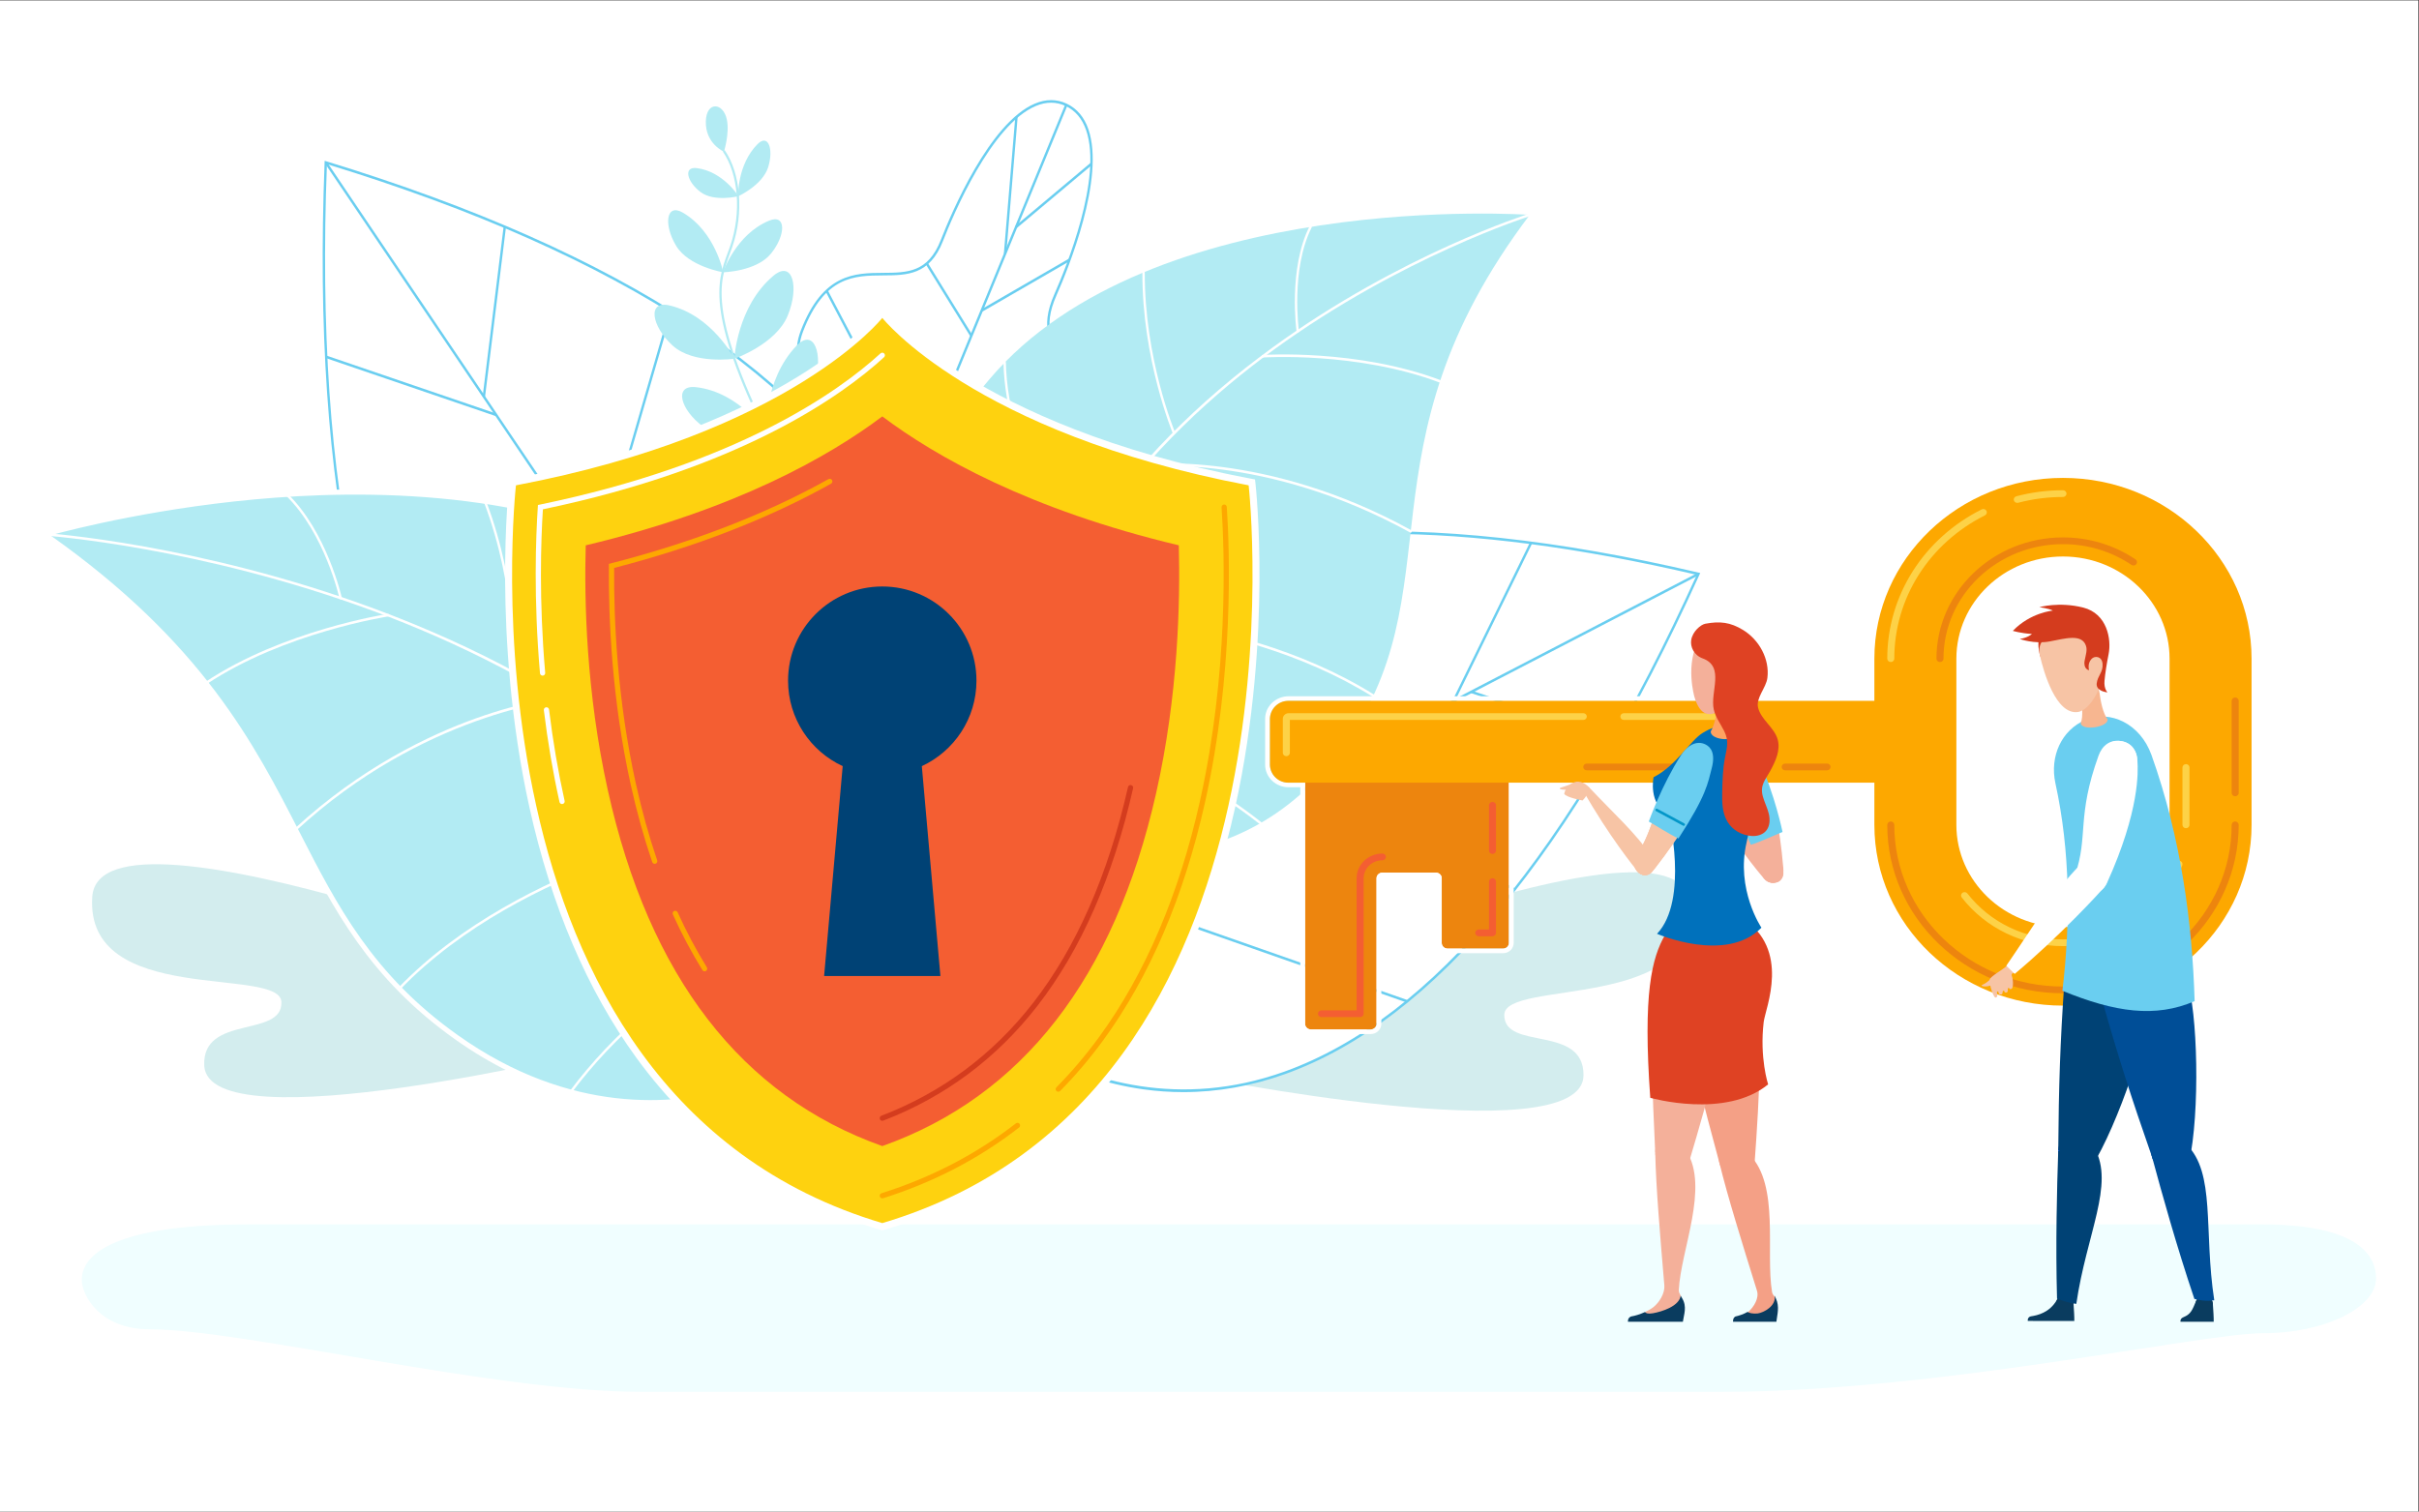 <?xml version="1.0" encoding="UTF-8" standalone="no"?>
<svg
   xmlns:dc="http://purl.org/dc/elements/1.1/"
   xmlns:cc="http://creativecommons.org/ns#"
   xmlns:rdf="http://www.w3.org/1999/02/22-rdf-syntax-ns#"
   xmlns:svg="http://www.w3.org/2000/svg"
   xmlns="http://www.w3.org/2000/svg"
   viewBox="0 0 1066.667 666.667"
   height="666.667"
   width="1066.667"
   xml:space="preserve"
   id="svg2"
   version="1.1"><rect x="0" y="0" width="1066.667" height="666.667" fill="#333333" stroke="none"/><defs
     id="defs6" /><g
     transform="matrix(1.333,0,0,-1.333,0,666.667)"
     id="g10"><g
       transform="scale(0.1)"
       id="g12"><path
         id="path14"
         style="fill:#ffffff;fill-opacity:1;fill-rule:nonzero;stroke:none"
         d="M 8000,0 H 0 V 5000 H 8000 V 0" /><path
         id="path16"
         style="fill:#d3edee;fill-opacity:1;fill-rule:nonzero;stroke:none"
         d="m 3931.5,1445.34 c 0,0 1304.15,-266.57 1306.72,-2.14 1.64,169.47 -262.59,80.02 -262.08,199.95 0.52,119.95 650.36,7.56 613.67,371.8 -36.68,364.24 -1736.09,-382.68 -1736.09,-382.68 l 77.78,-186.93" /><path
         id="path18"
         style="fill:#d3edee;fill-opacity:1;fill-rule:nonzero;stroke:none"
         d="m 1981.46,1528.16 c 0,0 -1294.409,-316.28 -1305.808,-52.12 -7.297,169.29 259.746,90.01 255.231,209.86 -4.512,119.84 -650.195,-17.33 -625.692,348.08 24.497,365.4 1747.769,-316.04 1747.769,-316.04 l -71.5,-189.78" /><path
         id="path20"
         style="fill:#ffffff;fill-opacity:1;fill-rule:nonzero;stroke:none"
         d="M 5618.6,3102.31 C 4744.36,1175.37 3872.64,1275.62 3413.36,1526.27 c -238.83,130.33 -368.62,416.63 -316.45,698.05 100.33,541.16 566.31,1335.89 2521.69,877.99" /><path
         id="path22"
         style="fill:#6acef0;fill-opacity:1;fill-rule:nonzero;stroke:none"
         d="m 4576.17,3235.02 c -423.07,0 -762.05,-88.14 -1013.31,-264.2 -307.32,-215.36 -420.9,-525.26 -462.07,-747.32 -51.74,-279.06 77.54,-564.22 314.37,-693.46 188.44,-102.85 486.21,-199.2 834.48,-74.2 488.62,175.38 947.26,728.34 1363.21,1643.49 -387.66,90.48 -733.77,135.69 -1036.68,135.69 z M 3914.56,1387.71 c -44.02,0 -88.02,3.03 -131.93,9.15 -125.39,17.43 -250.24,59.7 -371.07,125.64 -239.96,130.96 -370.95,419.89 -318.53,702.64 26.39,142.37 72.64,273.47 137.47,389.65 80.99,145.17 191.35,267.33 328.02,363.11 433.77,303.96 1127.18,347.21 2060.92,128.55 l 4.92,-1.15 -2.2,-4.84 c -417.48,-920.18 -878.42,-1476.2 -1370,-1652.65 -111.48,-40.01 -224.57,-60.1 -337.6,-60.1" /><path
         id="path24"
         style="fill:#ffffff;fill-opacity:1;fill-rule:nonzero;stroke:none"
         d="M 5618.6,3102.31 3225.3,1859.8 5618.6,3102.31" /><path
         id="path26"
         style="fill:#6acef0;fill-opacity:1;fill-rule:nonzero;stroke:none"
         d="m 3227.03,1856 -3.46,7.61 2393.31,1242.51 3.45,-7.61 L 3227.03,1856" /><path
         id="path28"
         style="fill:#ffffff;fill-opacity:1;fill-rule:nonzero;stroke:none"
         d="M 3924.26,3149.83 3518.47,2012 3924.26,3149.83" /><path
         id="path30"
         style="fill:#6acef0;fill-opacity:1;fill-rule:nonzero;stroke:none"
         d="m 3522.16,2010.49 -7.39,3.03 405.79,1137.81 7.39,-3.01 -405.79,-1137.83" /><path
         id="path32"
         style="fill:#ffffff;fill-opacity:1;fill-rule:nonzero;stroke:none"
         d="M 3603.75,2056.28 4654.63,1688.2 3603.75,2056.28" /><path
         id="path34"
         style="fill:#6acef0;fill-opacity:1;fill-rule:nonzero;stroke:none"
         d="m 4653.4,1684.18 -1050.88,368.08 2.46,8.04 1050.88,-368.07 -2.46,-8.05" /><path
         id="path36"
         style="fill:#ffffff;fill-opacity:1;fill-rule:nonzero;stroke:none"
         d="m 4474.15,3237.22 -289.39,-879.31 289.39,879.31" /><path
         id="path38"
         style="fill:#6acef0;fill-opacity:1;fill-rule:nonzero;stroke:none"
         d="m 4188.49,2356.5 -7.47,2.83 289.4,879.3 7.46,-2.81 -289.39,-879.32" /><path
         id="path40"
         style="fill:#ffffff;fill-opacity:1;fill-rule:nonzero;stroke:none"
         d="m 4328.67,2432.64 681.31,-374.8 -681.31,374.8" /><path
         id="path42"
         style="fill:#6acef0;fill-opacity:1;fill-rule:nonzero;stroke:none"
         d="m 5008.17,2054.07 -681.3,374.8 3.61,7.53 681.31,-374.8 -3.62,-7.53" /><path
         id="path44"
         style="fill:#ffffff;fill-opacity:1;fill-rule:nonzero;stroke:none"
         d="m 4808.4,2681.69 256.34,523.35 -256.34,-523.35" /><path
         id="path46"
         style="fill:#6acef0;fill-opacity:1;fill-rule:nonzero;stroke:none"
         d="m 4811.9,2679.72 -7.01,3.93 256.35,523.36 7,-3.93 -256.34,-523.36" /><path
         id="path48"
         style="fill:#ffffff;fill-opacity:1;fill-rule:nonzero;stroke:none"
         d="m 4867.03,2712.13 472.58,-159.21 -472.58,159.21" /><path
         id="path50"
         style="fill:#6acef0;fill-opacity:1;fill-rule:nonzero;stroke:none"
         d="m 5338.42,2548.89 -472.57,159.2 2.37,8.08 472.57,-159.21 -2.37,-8.07" /><path
         id="path52"
         style="fill:#ffffff;fill-opacity:1;fill-rule:nonzero;stroke:none"
         d="m 1077.71,4463.67 c 2057.66,-629.02 2120.12,-1629.85 1958.38,-2193.71 -84.1,-293.22 -341.83,-492.39 -628.38,-485.61 -551.03,13.03 -1419.159,391.25 -1330,2679.32" /><path
         id="path54"
         style="fill:#6acef0;fill-opacity:1;fill-rule:nonzero;stroke:none"
         d="m 1081.46,4458.12 c -41.71,-1087.35 128.32,-1856.76 505.4,-2286.89 268.77,-306.57 594.78,-377.3 820.94,-382.66 4.67,-0.1 9.36,-0.16 14.01,-0.16 278.67,-0.01 528.44,196.69 610.5,482.79 66.39,231.43 106.18,584.85 -81.24,954.29 -262.95,518.33 -891.97,933.04 -1869.61,1232.63 z M 2421.81,1779.95 c -4.73,0 -9.44,0.05 -14.18,0.17 -144.94,3.42 -282.45,31.31 -408.73,82.87 -157.77,64.41 -298.33,166.17 -417.81,302.45 -379.21,432.55 -549.9,1205.85 -507.33,2298.4 l 0.21,5.37 4.83,-1.47 c 982.53,-300.36 1614.78,-716.95 1879.22,-1238.21 83.31,-164.22 129.37,-339.02 136.89,-519.54 6.02,-144.5 -12.49,-292.97 -55.03,-441.27 -83.08,-289.64 -335.96,-488.77 -618.07,-488.77" /><path
         id="path56"
         style="fill:#ffffff;fill-opacity:1;fill-rule:nonzero;stroke:none"
         d="M 1077.71,4463.67 2742.66,1996.4 1077.71,4463.67" /><path
         id="path58"
         style="fill:#6acef0;fill-opacity:1;fill-rule:nonzero;stroke:none"
         d="m 2739.45,1993.92 -1664.94,2467.27 6.41,4.96 1664.95,-2467.28 -6.42,-4.95" /><path
         id="path60"
         style="fill:#ffffff;fill-opacity:1;fill-rule:nonzero;stroke:none"
         d="M 1344.12,2545.6 2538.71,2298.62 1344.12,2545.6" /><path
         id="path62"
         style="fill:#6acef0;fill-opacity:1;fill-rule:nonzero;stroke:none"
         d="m 2537.96,2294.46 -1194.59,246.98 1.5,8.32 1194.59,-246.98 -1.5,-8.32" /><path
         id="path64"
         style="fill:#ffffff;fill-opacity:1;fill-rule:nonzero;stroke:none"
         d="M 2479.38,2386.54 2647.34,3638.76 2479.38,2386.54" /><path
         id="path66"
         style="fill:#6acef0;fill-opacity:1;fill-rule:nonzero;stroke:none"
         d="m 2483.3,2385.94 -7.84,1.21 167.96,1252.22 7.83,-1.21 -167.95,-1252.22" /><path
         id="path68"
         style="fill:#ffffff;fill-opacity:1;fill-rule:nonzero;stroke:none"
         d="m 1156.49,3149.1 918.71,-163.6 -918.71,163.6" /><path
         id="path70"
         style="fill:#6acef0;fill-opacity:1;fill-rule:nonzero;stroke:none"
         d="m 2074.55,2981.33 -918.71,163.59 1.3,8.35 918.7,-163.59 -1.29,-8.35" /><path
         id="path72"
         style="fill:#ffffff;fill-opacity:1;fill-rule:nonzero;stroke:none"
         d="m 1975.08,3133.87 242.86,837.01 -242.86,-837.01" /><path
         id="path74"
         style="fill:#6acef0;fill-opacity:1;fill-rule:nonzero;stroke:none"
         d="m 1978.86,3132.61 -7.56,2.51 242.87,837.01 7.55,-2.51 -242.86,-837.01" /><path
         id="path76"
         style="fill:#ffffff;fill-opacity:1;fill-rule:nonzero;stroke:none"
         d="M 1641.35,3628.42 1079,3820.55 1641.35,3628.42" /><path
         id="path78"
         style="fill:#6acef0;fill-opacity:1;fill-rule:nonzero;stroke:none"
         d="m 1640.14,3624.38 -562.34,192.14 2.41,8.06 562.34,-192.13 -2.41,-8.07" /><path
         id="path80"
         style="fill:#ffffff;fill-opacity:1;fill-rule:nonzero;stroke:none"
         d="m 1600.56,3688.87 69.31,561.95 -69.31,-561.95" /><path
         id="path82"
         style="fill:#6acef0;fill-opacity:1;fill-rule:nonzero;stroke:none"
         d="m 1604.48,3688.32 -7.84,1.1 69.31,561.95 7.84,-1.1 -69.31,-561.95" /><path
         id="path84"
         style="fill:#ffffff;fill-opacity:1;fill-rule:nonzero;stroke:none"
         d="m 2371.76,1875.41 c -142.2,67.72 -222.25,130.34 -309.4,257.47 -189.11,275.84 -17.17,427.58 80.11,478.62 209.3,109.81 -220.11,370.81 -7.94,624.59 166.49,199.14 381.23,93.53 484.44,202.9 149.59,158.51 -29.63,302.94 33.98,467.47 132.61,342.99 368.43,57.52 462.65,298.7 94.22,241.17 259.51,521.54 411.86,448.97 152.35,-72.56 68.33,-391.63 -36.05,-627.97 -104.38,-236.34 176.8,-204.29 102.27,-567.78 -52.54,-256.25 -352.87,-184.71 -362.81,-409.74 -6.85,-155.27 271.21,-185.48 244.37,-451.14 -34.19,-338.54 -502.8,-171.82 -438.96,-411.72 29.68,-111.52 39.41,-349.78 -278.67,-384.05 -146.6,-15.79 -243.65,5.95 -385.85,73.68" /><path
         id="path86"
         style="fill:#6acef0;fill-opacity:1;fill-rule:nonzero;stroke:none"
         d="m 3477.07,4661.51 c -16.65,0 -33.73,-3.7 -51.14,-11.1 -146.96,-62.45 -271.89,-357.84 -306.68,-446.88 -43.99,-112.58 -118.64,-113.05 -197.69,-113.53 -95.29,-0.59 -193.83,-1.2 -264.95,-185.16 -26.66,-68.96 -9.54,-135.48 7.02,-199.81 22.34,-86.78 45.44,-176.52 -41.87,-269.04 -44.73,-47.4 -108.12,-55.09 -181.53,-63.99 -97.42,-11.81 -207.84,-25.2 -302.75,-138.73 -110.84,-132.58 -44.73,-265.05 13.6,-381.91 35.27,-70.68 65.74,-131.71 50.66,-181.71 -7.66,-25.39 -26.48,-45.66 -57.53,-61.95 -38.76,-20.34 -131.63,-79.4 -156.63,-188.28 -19.44,-84.64 6.79,-180.21 77.97,-284.03 83.33,-121.56 161.01,-186.19 307.82,-256.12 146.8,-69.92 243.68,-88.42 383.84,-73.32 119.72,12.89 203.62,55.99 249.39,128.11 58.85,92.76 37.71,206.13 25.89,250.56 -9.48,35.59 -8,64.11 4.5,87.2 24.62,45.45 87.39,62.08 160.06,81.34 120.18,31.84 256.4,67.93 274.26,244.8 15.14,149.83 -68.16,223.61 -141.63,288.7 -54.4,48.18 -105.77,93.69 -102.75,162.18 5.02,113.86 82.75,153.48 165.04,195.44 84.42,43.04 171.71,87.55 197.85,215.01 38.76,189.03 -18.41,268.25 -68.85,338.15 -44.92,62.25 -83.71,116.01 -33.14,230.53 38.54,87.26 160.01,384.29 105,542.94 -13.07,37.72 -35.6,64.41 -66.98,79.36 -15.73,7.49 -32.04,11.24 -48.78,11.24 z M 2672.53,1792.56 c -100.23,0 -185.7,23.4 -302.37,78.98 -148.25,70.61 -226.73,135.92 -310.99,258.84 -72.63,105.94 -99.3,203.87 -79.27,291.07 25.8,112.34 121.07,172.99 160.83,193.85 29.02,15.23 46.52,33.86 53.48,56.95 14.05,46.58 -15.68,106.14 -50.11,175.12 -56.6,113.41 -127.05,254.55 -12.52,391.54 96.93,115.94 208.93,129.52 307.76,141.51 71.94,8.72 134.07,16.25 176.85,61.58 84.02,89.04 62.55,172.46 39.82,260.78 -16.92,65.71 -34.41,133.66 -6.71,205.3 73.13,189.15 178.9,189.81 272.22,190.38 79.67,0.5 148.47,0.92 190.43,108.33 35.09,89.82 161.23,387.82 311.06,451.49 36.99,15.72 72.66,15.63 106.06,-0.28 33.39,-15.91 57.34,-44.21 71.18,-84.14 56.08,-161.75 -66.39,-461.49 -105.26,-549.51 -48.52,-109.83 -12.88,-159.21 32.24,-221.73 48.95,-67.84 109.87,-152.25 70.32,-345.14 -26.97,-131.51 -120.05,-178.97 -202.17,-220.84 -80.1,-40.84 -155.75,-79.41 -160.55,-188.2 -2.84,-64.26 44.77,-106.43 99.89,-155.26 75.02,-66.45 160.05,-141.77 144.46,-296.14 -18.46,-182.74 -163.6,-221.2 -280.22,-252.1 -70.93,-18.8 -132.19,-35.03 -155.13,-77.37 -11.37,-21 -12.59,-47.36 -3.74,-80.64 12.13,-45.57 33.78,-161.92 -26.95,-257.62 -47.13,-74.29 -132.97,-118.63 -255.13,-131.79 -30.18,-3.25 -58.37,-4.96 -85.48,-4.96" /><path
         id="path88"
         style="fill:#ffffff;fill-opacity:1;fill-rule:nonzero;stroke:none"
         d="M 2382.2,1870.28 3527.46,4654.13 2382.2,1870.28" /><path
         id="path90"
         style="fill:#6acef0;fill-opacity:1;fill-rule:nonzero;stroke:none"
         d="m 2385.83,1868.57 -7.25,3.41 1145.26,2783.86 7.24,-3.41 -1145.25,-2783.86" /><path
         id="path92"
         style="fill:#ffffff;fill-opacity:1;fill-rule:nonzero;stroke:none"
         d="m 2088.85,2576.85 453.92,-310.53 -453.92,310.53" /><path
         id="path94"
         style="fill:#6acef0;fill-opacity:1;fill-rule:nonzero;stroke:none"
         d="m 2540.64,2262.75 -453.92,310.54 4.26,7.13 453.92,-310.54 -4.26,-7.13" /><path
         id="path96"
         style="fill:#ffffff;fill-opacity:1;fill-rule:nonzero;stroke:none"
         d="m 2276.8,3340.97 394.45,-768.08 -394.45,768.08" /><path
         id="path98"
         style="fill:#6acef0;fill-opacity:1;fill-rule:nonzero;stroke:none"
         d="m 2667.78,2570.84 -394.45,768.1 6.94,4.07 394.45,-768.09 -6.94,-4.08" /><path
         id="path100"
         style="fill:#ffffff;fill-opacity:1;fill-rule:nonzero;stroke:none"
         d="m 2612.45,3432.53 284.66,-308.61 -284.66,308.61" /><path
         id="path102"
         style="fill:#6acef0;fill-opacity:1;fill-rule:nonzero;stroke:none"
         d="m 2894.3,3120.95 -284.67,308.61 5.63,5.94 284.67,-308.61 -5.63,-5.94" /><path
         id="path104"
         style="fill:#ffffff;fill-opacity:1;fill-rule:nonzero;stroke:none"
         d="m 2734.71,4038.77 302.51,-575.31 -302.51,575.31" /><path
         id="path106"
         style="fill:#6acef0;fill-opacity:1;fill-rule:nonzero;stroke:none"
         d="m 3033.77,3461.38 -302.5,575.31 6.89,4.15 302.5,-575.3 -6.89,-4.16" /><path
         id="path108"
         style="fill:#ffffff;fill-opacity:1;fill-rule:nonzero;stroke:none"
         d="m 3362.44,4614.13 -37.8,-453 37.8,453" /><path
         id="path110"
         style="fill:#6acef0;fill-opacity:1;fill-rule:nonzero;stroke:none"
         d="m 3328.58,4160.75 -7.88,0.75 37.8,453 7.88,-0.75 -37.8,-453" /><path
         id="path112"
         style="fill:#ffffff;fill-opacity:1;fill-rule:nonzero;stroke:none"
         d="m 3065.64,4129.27 147.34,-238.29 -147.34,238.29" /><path
         id="path114"
         style="fill:#6acef0;fill-opacity:1;fill-rule:nonzero;stroke:none"
         d="m 3209.68,3888.64 -147.34,238.29 6.61,4.68 147.33,-238.29 -6.6,-4.68" /><path
         id="path116"
         style="fill:#ffffff;fill-opacity:1;fill-rule:nonzero;stroke:none"
         d="m 2482.28,2111.87 563.48,27.54 -563.48,-27.54" /><path
         id="path118"
         style="fill:#6acef0;fill-opacity:1;fill-rule:nonzero;stroke:none"
         d="m 2482.46,2107.64 -0.37,8.45 563.49,27.55 0.36,-8.45 -563.48,-27.55" /><path
         id="path120"
         style="fill:#ffffff;fill-opacity:1;fill-rule:nonzero;stroke:none"
         d="m 2621.86,2453.16 797.57,4.46 -797.57,-4.46" /><path
         id="path122"
         style="fill:#6acef0;fill-opacity:1;fill-rule:nonzero;stroke:none"
         d="m 2621.88,2448.93 -0.04,8.46 797.57,4.46 0.04,-8.47 -797.57,-4.45" /><path
         id="path124"
         style="fill:#ffffff;fill-opacity:1;fill-rule:nonzero;stroke:none"
         d="m 2755.48,2778.85 659.97,19.22 -659.97,-19.22" /><path
         id="path126"
         style="fill:#6acef0;fill-opacity:1;fill-rule:nonzero;stroke:none"
         d="m 2755.59,2774.61 -0.22,8.47 659.98,19.22 0.21,-8.46 -659.97,-19.23" /><path
         id="path128"
         style="fill:#ffffff;fill-opacity:1;fill-rule:nonzero;stroke:none"
         d="m 2853.26,3012.43 387.37,91.47 -387.37,-91.47" /><path
         id="path130"
         style="fill:#6acef0;fill-opacity:1;fill-rule:nonzero;stroke:none"
         d="m 2854.11,3008.3 -1.7,8.27 387.37,91.46 1.71,-8.26 -387.38,-91.47" /><path
         id="path132"
         style="fill:#ffffff;fill-opacity:1;fill-rule:nonzero;stroke:none"
         d="m 2988.5,3343.63 588.13,59.33 -588.13,-59.33" /><path
         id="path134"
         style="fill:#6acef0;fill-opacity:1;fill-rule:nonzero;stroke:none"
         d="m 2988.87,3339.41 -0.74,8.44 588.13,59.33 0.74,-8.43 -588.13,-59.34" /><path
         id="path136"
         style="fill:#ffffff;fill-opacity:1;fill-rule:nonzero;stroke:none"
         d="m 3077.76,3558.26 490.96,173.16 -490.96,-173.16" /><path
         id="path138"
         style="fill:#6acef0;fill-opacity:1;fill-rule:nonzero;stroke:none"
         d="m 3079,3554.24 -2.47,8.04 490.96,173.15 2.47,-8.03 L 3079,3554.24" /><path
         id="path140"
         style="fill:#ffffff;fill-opacity:1;fill-rule:nonzero;stroke:none"
         d="m 3247.94,3973.99 290.09,167.79 -290.09,-167.79" /><path
         id="path142"
         style="fill:#6acef0;fill-opacity:1;fill-rule:nonzero;stroke:none"
         d="m 3249.82,3970.27 -3.76,7.44 290.1,167.79 3.75,-7.45 -290.09,-167.78" /><path
         id="path144"
         style="fill:#ffffff;fill-opacity:1;fill-rule:nonzero;stroke:none"
         d="m 3361.32,4250.28 249.11,209.03 -249.11,-209.03" /><path
         id="path146"
         style="fill:#6acef0;fill-opacity:1;fill-rule:nonzero;stroke:none"
         d="m 3363.76,4246.94 -4.88,6.67 249.11,209.03 4.88,-6.66 -249.11,-209.04" /><path
         id="path148"
         style="fill:#b2ebf3;fill-opacity:1;fill-rule:nonzero;stroke:none"
         d="m 2614.77,2879.53 c 0,0 150.94,21.67 208.21,112.48 57.27,90.81 49.4,188.69 -25.93,146.13 -143.13,-80.86 -182.28,-258.61 -182.28,-258.61" /><path
         id="path150"
         style="fill:#b2ebf3;fill-opacity:1;fill-rule:nonzero;stroke:none"
         d="m 2614.77,2879.53 c 0,0 -150.48,25.12 -205.92,117.23 -55.43,92.11 -45.6,189.78 28.85,145.51 141.48,-84.14 177.07,-262.74 177.07,-262.74" /><path
         id="path152"
         style="fill:#b2ebf3;fill-opacity:1;fill-rule:nonzero;stroke:none"
         d="m 2631.23,3301.12 c 0,0 131.21,82.76 150.99,190.25 19.78,107.49 -23.02,194.4 -76.97,123.86 -102.51,-134.05 -74.02,-314.11 -74.02,-314.11" /><path
         id="path154"
         style="fill:#b2ebf3;fill-opacity:1;fill-rule:nonzero;stroke:none"
         d="m 2631.23,3301.12 c 0,0 -147.78,-39.44 -232.3,22.37 -84.53,61.81 -110.96,155.89 -26.27,146.07 160.91,-18.68 258.57,-168.44 258.57,-168.44" /><path
         id="path156"
         style="fill:#b2ebf3;fill-opacity:1;fill-rule:nonzero;stroke:none"
         d="m 2533.86,3569.4 c 0,0 131.93,63.14 161.23,162.27 29.31,99.11 -2.44,185.93 -60.3,125.53 -109.95,-114.78 -100.93,-287.8 -100.93,-287.8" /><path
         id="path158"
         style="fill:#b2ebf3;fill-opacity:1;fill-rule:nonzero;stroke:none"
         d="m 2534.07,3569.51 c 0,0 -132.21,-35.28 -207.83,20.01 -75.62,55.3 -99.27,139.47 -23.51,130.68 143.97,-16.7 231.34,-150.69 231.34,-150.69" /><path
         id="path160"
         style="fill:#b2ebf3;fill-opacity:1;fill-rule:nonzero;stroke:none"
         d="m 2429.23,3814.24 c 0,0 137.49,47.65 176.56,142.84 39.06,95.19 16.19,185.15 -47.39,131.73 -120.81,-101.5 -129.17,-274.57 -129.17,-274.57" /><path
         id="path162"
         style="fill:#b2ebf3;fill-opacity:1;fill-rule:nonzero;stroke:none"
         d="m 2429.45,3814.34 c 0,0 -134.98,-19.93 -204.63,43.73 -69.65,63.64 -84.73,150.04 -10.28,132.61 141.46,-33.11 214.91,-176.34 214.91,-176.34" /><path
         id="path164"
         style="fill:#b2ebf3;fill-opacity:1;fill-rule:nonzero;stroke:none"
         d="m 2391.68,4100.36 c 0,0 110.86,2.09 159.4,62.61 48.55,60.52 50.55,132.01 -7.27,108.01 -109.85,-45.61 -152.13,-170.62 -152.13,-170.62" /><path
         id="path166"
         style="fill:#b2ebf3;fill-opacity:1;fill-rule:nonzero;stroke:none"
         d="m 2392.42,4100.28 c 0,0 -114.32,18.72 -155.92,87.84 -41.61,69.11 -33.53,142.48 22.84,109.3 107.12,-63.04 133.08,-197.14 133.08,-197.14" /><path
         id="path168"
         style="fill:#b2ebf3;fill-opacity:1;fill-rule:nonzero;stroke:none"
         d="m 2441.72,4351.73 c 0,0 80.45,36.49 99.27,96.04 18.82,59.53 0.6,112.42 -35.06,76.65 -67.74,-67.98 -64.21,-172.69 -64.21,-172.69" /><path
         id="path170"
         style="fill:#b2ebf3;fill-opacity:1;fill-rule:nonzero;stroke:none"
         d="m 2394.8,4499.39 c 0,0 19.3,60.76 9.55,106.59 -12.08,56.81 -67.7,60.83 -69.48,-6.1 -1.97,-74.28 59.93,-100.49 59.93,-100.49" /><path
         id="path172"
         style="fill:#b2ebf3;fill-opacity:1;fill-rule:nonzero;stroke:none"
         d="m 2442.93,4352.17 c 0,0 -80.63,-20.32 -125.55,13.66 -44.93,33.99 -57.93,85.04 -12.18,79.15 86.92,-11.18 137.73,-92.81 137.73,-92.81" /><path
         id="path174"
         style="fill:#b2ebf3;fill-opacity:1;fill-rule:nonzero;stroke:none"
         d="m 2387.9,2236.45 -6.46,4.05 c 1.07,1.95 107.92,198.11 183.05,451.21 69.23,233.16 124.92,563.74 -2.8,814.43 -230.79,452.97 -190.16,562.28 -154.32,658.72 2.83,7.59 5.61,15.08 8.21,22.64 37.57,109.2 27.49,237.67 -24.53,312.41 l 6.01,4.79 c 53.44,-76.79 63.94,-208.37 25.55,-319.97 -2.62,-7.62 -5.43,-15.18 -8.28,-22.83 -35.23,-94.81 -75.17,-202.26 153.93,-651.93 129.02,-253.21 73.02,-586.14 3.33,-820.84 -75.4,-253.92 -182.62,-450.73 -183.69,-452.68" /><path
         id="path176"
         style="fill:#b2ebf3;fill-opacity:1;fill-rule:nonzero;stroke:none"
         d="m 5060.43,4290.36 c 0,0 -1250.89,88.43 -1787.32,-543.86 -350.01,-412.55 -399.51,-985.59 -50,-1364.56 218.2,-236.59 836.46,-368.27 1210.26,134.61 393.88,529.9 40.46,997.33 627.06,1773.81" /><path
         id="path178"
         style="fill:#ffffff;fill-opacity:1;fill-rule:nonzero;stroke:none"
         d="m 3301.64,2309.18 c -0.08,0 -0.16,0 -0.24,0.01 -2.18,0.14 -3.85,2.15 -3.71,4.48 18.69,332.87 122.99,644.18 310.02,925.28 149.55,224.76 352.01,430.79 601.75,612.37 425.09,309.07 845.68,441.81 849.87,443.11 2.14,0.65 4.29,-0.64 4.9,-2.89 0.61,-2.24 -0.6,-4.59 -2.7,-5.24 -4.19,-1.3 -423.74,-133.74 -847.8,-442.11 -391.03,-284.35 -866.02,-780.8 -908.14,-1531.03 -0.13,-2.24 -1.87,-3.98 -3.95,-3.98" /><path
         id="path180"
         style="fill:#ffffff;fill-opacity:1;fill-rule:nonzero;stroke:none"
         d="m 4292.91,3900.64 c -1.92,0 -3.6,1.5 -3.91,3.6 -0.29,2.06 -28.26,207.35 42.95,348.26 1.05,2.06 3.42,2.83 5.36,1.71 1.93,-1.11 2.64,-3.68 1.61,-5.73 -69.97,-138.45 -42.39,-340.95 -42.09,-342.97 0.32,-2.32 -1.17,-4.47 -3.32,-4.82 -0.2,-0.04 -0.4,-0.05 -0.6,-0.05" /><path
         id="path182"
         style="fill:#ffffff;fill-opacity:1;fill-rule:nonzero;stroke:none"
         d="m 4763.45,3735.31 c -0.44,0 -0.88,0.08 -1.32,0.24 -272.35,102.95 -581.28,83.02 -584.37,82.81 -2.22,-0.2 -4.06,1.63 -4.2,3.96 -0.14,2.33 1.52,4.35 3.7,4.49 3.09,0.23 313.58,20.27 587.51,-83.27 2.06,-0.78 3.13,-3.2 2.41,-5.41 -0.58,-1.73 -2.1,-2.82 -3.73,-2.82" /><path
         id="path184"
         style="fill:#ffffff;fill-opacity:1;fill-rule:nonzero;stroke:none"
         d="m 3883.27,3564.72 c -1.5,0 -2.95,0.93 -3.6,2.5 -1.02,2.42 -101.87,245.93 -100.66,532.8 0.01,2.32 1.78,4.21 3.95,4.21 0.01,0 0.01,0 0.02,0 2.19,-0.01 3.95,-1.92 3.94,-4.25 -1.2,-285.05 98.95,-526.88 99.96,-529.3 0.89,-2.13 0,-4.64 -1.98,-5.59 -0.53,-0.25 -1.09,-0.37 -1.63,-0.37" /><path
         id="path186"
         style="fill:#ffffff;fill-opacity:1;fill-rule:nonzero;stroke:none"
         d="m 4666.63,3238.88 c -0.6,0 -1.22,0.15 -1.81,0.47 -480.65,265.06 -879.88,217.34 -883.86,216.83 -2.12,-0.29 -4.13,1.37 -4.4,3.7 -0.27,2.32 1.28,4.43 3.45,4.7 3.99,0.52 405.49,48.62 888.44,-217.71 1.94,-1.07 2.7,-3.62 1.71,-5.7 -0.71,-1.46 -2.09,-2.29 -3.53,-2.29" /><path
         id="path188"
         style="fill:#ffffff;fill-opacity:1;fill-rule:nonzero;stroke:none"
         d="m 3557.61,3147.54 c -1.22,0 -2.41,0.59 -3.19,1.72 -2.29,3.32 -229.14,336.15 -234.91,652.57 -0.04,2.34 1.7,4.27 3.88,4.31 2.13,0.24 3.99,-1.81 4.03,-4.14 5.72,-313.7 231.09,-644.41 233.37,-647.72 1.29,-1.88 0.92,-4.52 -0.84,-5.91 -0.7,-0.56 -1.53,-0.83 -2.34,-0.83" /><path
         id="path190"
         style="fill:#ffffff;fill-opacity:1;fill-rule:nonzero;stroke:none"
         d="m 4543.12,2695.27 c -0.67,0 -1.35,0.18 -1.99,0.57 -465.78,290.21 -1073.23,268.53 -1079.3,268.29 -2.14,-0.16 -4.02,1.73 -4.11,4.07 -0.08,2.33 1.62,4.3 3.8,4.39 1.53,0.07 155.08,5.99 364.34,-24.14 193.18,-27.83 474.78,-92.97 719.26,-245.29 1.88,-1.17 2.53,-3.77 1.42,-5.79 -0.73,-1.34 -2.06,-2.1 -3.42,-2.1" /><path
         id="path192"
         style="fill:#ffffff;fill-opacity:1;fill-rule:nonzero;stroke:none"
         d="m 3372.48,2724.23 c -1.04,0 -2.08,0.44 -2.86,1.31 -2.43,2.72 -244.2,275.96 -335.46,602.73 -0.63,2.24 0.56,4.6 2.65,5.27 2.11,0.67 4.29,-0.61 4.92,-2.85 90.72,-324.77 331.19,-596.59 333.61,-599.3 1.51,-1.69 1.45,-4.37 -0.13,-5.98 -0.77,-0.79 -1.75,-1.18 -2.73,-1.18" /><path
         id="path194"
         style="fill:#ffffff;fill-opacity:1;fill-rule:nonzero;stroke:none"
         d="m 4169.72,2273.53 c -0.81,0 -1.63,0.27 -2.34,0.83 -377.36,296.99 -811.96,371.87 -816.31,372.58 -2.15,0.36 -3.63,2.53 -3.3,4.84 0.34,2.3 2.37,3.86 4.52,3.53 4.36,-0.73 440.81,-75.87 819.78,-374.14 1.76,-1.38 2.14,-4.03 0.84,-5.92 -0.77,-1.12 -1.97,-1.72 -3.19,-1.72" /><path
         id="path196"
         style="fill:#b2ebf3;fill-opacity:1;fill-rule:nonzero;stroke:none"
         d="m 147.383,3233.46 c 0,0 1320.057,388.78 2144.527,-129.83 537.95,-338.38 812.45,-912.54 580.18,-1383.42 -145,-293.98 -763.54,-576.1 -1362.06,-151.02 -630.671,447.9 -428.28,1010.18 -1362.647,1664.27" /><path
         id="path198"
         style="fill:#ffffff;fill-opacity:1;fill-rule:nonzero;stroke:none"
         d="m 166.578,3230.08 c 504.051,-356.96 674.75,-690.28 825.563,-984.71 123.459,-241.04 240.079,-468.72 522.259,-669.13 375.95,-267 720.43,-228.19 892.31,-181.32 207.77,56.68 387.7,185.92 458.39,329.24 110.69,224.41 110.2,478.18 -1.44,733.86 -107.18,245.5 -311.66,472.19 -575.76,638.31 -424.07,266.75 -982.65,287.68 -1376.568,258.27 -372.348,-27.8 -671.66,-104.57 -744.754,-124.52 z M 2151.61,1344.35 c -179.02,0 -406.22,47.52 -645.95,217.78 -285.44,202.72 -402.96,432.17 -527.398,675.11 -151.387,295.55 -322.973,630.55 -835.211,989.13 l -14.672,10.27 16.902,4.98 c 3.309,0.97 335.739,97.79 764.637,129.85 251.992,18.83 487.582,11.98 700.202,-20.38 266.11,-40.5 496.84,-121.3 685.8,-240.16 266.83,-167.84 473.56,-397.18 582.08,-645.74 54.92,-125.8 83.51,-252.86 84.99,-377.64 1.53,-130.4 -26.69,-255.32 -83.9,-371.3 -73.8,-149.62 -253.31,-279.03 -468.46,-337.73 -64.69,-17.65 -153.5,-34.17 -259.02,-34.17" /><path
         id="path200"
         style="fill:#ffffff;fill-opacity:1;fill-rule:nonzero;stroke:none"
         d="m 2813.51,1627.18 c -1.49,0 -2.91,0.89 -3.58,2.41 -335.02,757.54 -1041,1152.1 -1574.25,1349.71 -578.125,214.24 -1083.5,249.6 -1088.539,249.93 -2.184,0.14 -3.84,2.15 -3.707,4.49 0.136,2.33 2.027,4.09 4.195,3.96 5.043,-0.33 511.332,-35.73 1090.451,-250.31 340.21,-126.05 638.66,-288.36 887.06,-482.42 310.65,-242.67 543.45,-535.98 691.94,-871.74 0.93,-2.11 0.09,-4.64 -1.88,-5.63 -0.55,-0.28 -1.13,-0.4 -1.69,-0.4" /><path
         id="path202"
         style="fill:#ffffff;fill-opacity:1;fill-rule:nonzero;stroke:none"
         d="m 1126.87,3018.1 c -1.8,0 -3.43,1.31 -3.86,3.26 -0.47,2.15 -48.76,216.04 -178.065,341.11 -1.621,1.57 -1.746,4.24 -0.281,5.98 1.473,1.74 3.973,1.86 5.586,0.3 131.17,-126.87 179.99,-343.28 180.47,-345.44 0.5,-2.28 -0.82,-4.56 -2.95,-5.1 -0.3,-0.08 -0.61,-0.11 -0.9,-0.11" /><path
         id="path204"
         style="fill:#ffffff;fill-opacity:1;fill-rule:nonzero;stroke:none"
         d="m 681.23,2736.81 c -1.32,0 -2.609,0.71 -3.359,2 -1.152,1.98 -0.586,4.59 1.266,5.83 256.609,171.2 600.383,224.75 603.823,225.27 2.18,0.33 4.17,-1.28 4.48,-3.6 0.3,-2.31 -1.2,-4.45 -3.37,-4.78 -3.43,-0.52 -345.586,-53.83 -600.75,-224.07 -0.648,-0.44 -1.371,-0.65 -2.09,-0.65" /><path
         id="path206"
         style="fill:#ffffff;fill-opacity:1;fill-rule:nonzero;stroke:none"
         d="m 1699.83,2772.3 c -0.09,0 -0.18,0.01 -0.27,0.01 -2.18,0.16 -3.83,2.18 -3.69,4.51 0.17,2.7 15.33,273.94 -95.84,565.07 -0.83,2.17 0.14,4.64 2.17,5.53 2.02,0.88 4.33,-0.16 5.15,-2.32 111.89,-293.02 96.59,-566.12 96.42,-568.84 -0.14,-2.24 -1.88,-3.96 -3.94,-3.96" /><path
         id="path208"
         style="fill:#ffffff;fill-opacity:1;fill-rule:nonzero;stroke:none"
         d="m 977.418,2252.27 c -1.113,0 -2.219,0.49 -3.004,1.46 -1.422,1.77 -1.238,4.44 0.414,5.97 219.542,202.51 446.432,309.86 598.122,364.26 164.42,58.97 278.52,70.19 279.65,70.3 2.18,0.22 4.1,-1.52 4.29,-3.85 0.19,-2.32 -1.42,-4.38 -3.59,-4.58 -4.51,-0.43 -455.16,-46.84 -873.304,-432.54 -0.75,-0.69 -1.668,-1.02 -2.578,-1.02" /><path
         id="path210"
         style="fill:#ffffff;fill-opacity:1;fill-rule:nonzero;stroke:none"
         d="m 2213.2,2423.4 c -0.4,0 -0.81,0.06 -1.22,0.2 -2.07,0.73 -3.21,3.11 -2.54,5.34 1.19,3.91 117.63,395.72 2.9,717.84 -0.78,2.18 0.24,4.63 2.28,5.46 2.04,0.84 4.34,-0.26 5.11,-2.45 115.74,-324.95 -1.56,-719.53 -2.76,-723.47 -0.55,-1.79 -2.1,-2.92 -3.77,-2.92" /><path
         id="path212"
         style="fill:#ffffff;fill-opacity:1;fill-rule:nonzero;stroke:none"
         d="m 1320.69,1725.86 c -1.04,0 -2.07,0.43 -2.84,1.28 -1.52,1.68 -1.48,4.35 0.08,5.98 205.98,214.12 485.73,347.91 684.14,422.44 214.89,80.72 383.37,111.27 385.04,111.57 2.17,0.38 4.2,-1.17 4.56,-3.48 0.36,-2.3 -1.1,-4.49 -3.26,-4.87 -1.67,-0.3 -169.6,-30.76 -383.87,-111.27 -197.61,-74.25 -476.19,-207.46 -681.1,-420.46 -0.76,-0.79 -1.76,-1.19 -2.75,-1.19" /><path
         id="path214"
         style="fill:#ffffff;fill-opacity:1;fill-rule:nonzero;stroke:none"
         d="m 2576.8,2034.69 c -0.6,0 -1.21,0.14 -1.78,0.46 -1.95,1.04 -2.73,3.59 -1.75,5.68 1.57,3.34 157.04,338.52 130.04,692.12 -0.18,2.33 1.44,4.37 3.62,4.56 2.13,0.22 4.08,-1.54 4.26,-3.87 27.19,-356.02 -129.27,-693.26 -130.86,-696.62 -0.69,-1.48 -2.08,-2.33 -3.53,-2.33" /><path
         id="path216"
         style="fill:#ffffff;fill-opacity:1;fill-rule:nonzero;stroke:none"
         d="m 1887.5,1383.66 c -0.87,0 -1.74,0.3 -2.47,0.93 -1.7,1.45 -1.98,4.12 -0.62,5.95 295.34,395.49 738.89,576.44 743.33,578.22 2.05,0.82 4.33,-0.29 5.1,-2.48 0.76,-2.19 -0.27,-4.63 -2.32,-5.44 -4.43,-1.78 -445.99,-181.97 -739.93,-575.6 -0.78,-1.04 -1.93,-1.58 -3.09,-1.58" /><path
         id="path218"
         style="fill:#f0feff;fill-opacity:1;fill-rule:nonzero;stroke:none"
         d="m 819.867,950.059 c 660.003,0 6377.263,0 6662.983,0 285.72,0 377.15,-84.008 377.15,-179.168 0,-95.172 -168.12,-180.942 -373.86,-180.942 -205.72,0 -1078.34,-193.969 -1789.15,-193.969 -710.81,0 -3247.73,0 -3575.71,0 -487.8,0 -1317.503,206.918 -1626.089,206.918 -167.632,0 -224.781,115.813 -224.781,163.184 0,105.289 161.703,183.977 549.457,183.977" /><path
         id="path220"
         style="fill:#fed20f;fill-opacity:1;fill-rule:nonzero;stroke:none"
         d="m 2915.36,943.262 c -330.25,98.148 -599.95,288.528 -801.61,565.848 -161.05,221.48 -279.2,498.51 -351.16,823.39 -122.36,552.37 -67.86,1059.12 -67.29,1064.17 l 0.95,8.47 8.37,1.59 c 468.33,88.92 771.05,233.72 942.53,339.53 185.69,114.57 261.69,209.34 262.43,210.28 l 9.06,11.46 9.07,-11.46 c 0.75,-0.94 76.75,-95.71 262.43,-210.28 171.49,-105.81 474.21,-250.61 942.55,-339.53 l 8.35,-1.59 0.95,-8.47 c 0.57,-5.05 55.07,-511.8 -67.28,-1064.17 -71.97,-324.88 -190.12,-601.91 -351.16,-823.39 -201.67,-277.32 -471.37,-467.7 -801.62,-565.848 l -3.28,-0.973 -3.29,0.973" /><path
         id="path222"
         style="fill:#ffffff;fill-opacity:1;fill-rule:nonzero;stroke:none"
         d="m 2918.61,3986.59 -18.07,-22.88 v 0 c -0.75,-0.94 -76.33,-94.87 -260.86,-208.5 -170.52,-105 -471.55,-248.72 -937.21,-337.14 l -16.75,-3.18 -1.89,-16.93 c -0.14,-1.28 -14.2,-129.49 -12.86,-324.09 1.25,-179.48 16.19,-454.22 80.35,-743.86 72.31,-326.45 191.11,-604.92 353.09,-827.69 203.19,-279.42 474.93,-471.24 807.66,-570.121 l 6.58,-1.961 6.57,1.961 c 332.74,98.881 604.47,290.701 807.66,570.121 161.99,222.77 280.79,501.24 353.1,827.69 64.16,289.64 79.1,564.38 80.34,743.86 1.35,194.6 -12.71,322.81 -12.85,324.09 l -1.9,16.93 -16.74,3.18 c -465.66,88.42 -766.69,232.14 -937.22,337.14 -184.53,113.63 -260.11,207.56 -260.85,208.5 l -18.15,22.88 z m 0.04,-37.2 c 0,0 300.08,-380.87 1211.88,-554 0,0 225.06,-2014.02 -1211.88,-2441.058 C 1481.71,1381.37 1706.77,3395.39 1706.77,3395.39 c 911.79,173.13 1211.88,554 1211.88,554 v 0" /><path
         id="path224"
         style="fill:#fda800;fill-opacity:1;fill-rule:nonzero;stroke:none"
         d="m 3500.79,1388.93 c -2.2,0 -4.39,0.83 -6.08,2.5 -3.4,3.36 -3.43,8.83 -0.08,12.23 50.44,51.09 97.96,107.07 141.24,166.4 152.35,208.88 264.61,471.75 333.66,781.31 94.45,423.37 81.41,820.26 71.42,971.25 -0.32,4.77 3.29,8.89 8.06,9.21 4.75,0.32 8.9,-3.29 9.21,-8.07 10.05,-151.73 23.15,-550.6 -71.79,-976.16 -69.58,-311.9 -182.82,-576.93 -336.57,-787.74 -43.79,-60.02 -91.87,-116.67 -142.91,-168.36 -1.69,-1.71 -3.92,-2.57 -6.16,-2.57" /><path
         id="path226"
         style="fill:#fda800;fill-opacity:1;fill-rule:nonzero;stroke:none"
         d="m 2918.64,1036.19 c -3.67,0 -7.08,2.36 -8.25,6.06 -1.43,4.56 1.09,9.41 5.65,10.86 164.47,51.84 314.03,129.63 444.5,231.21 3.76,2.94 9.21,2.26 12.14,-1.52 2.94,-3.77 2.26,-9.21 -1.51,-12.14 -132.1,-102.85 -283.47,-181.6 -449.92,-234.07 -0.86,-0.27 -1.74,-0.4 -2.61,-0.4" /><path
         id="path228"
         style="fill:#ffffff;fill-opacity:1;fill-rule:nonzero;stroke:none"
         d="m 1859.3,2340.82 c -3.96,0 -7.54,2.74 -8.44,6.78 -21.58,96.76 -39.01,198.97 -51.82,303.79 -0.58,4.74 2.8,9.06 7.54,9.64 4.77,0.57 9.06,-2.8 9.65,-7.54 12.73,-104.27 30.07,-205.91 51.53,-302.12 1.04,-4.67 -1.9,-9.3 -6.56,-10.33 -0.64,-0.15 -1.27,-0.22 -1.9,-0.22" /><path
         id="path230"
         style="fill:#ffffff;fill-opacity:1;fill-rule:nonzero;stroke:none"
         d="m 1794.88,2765.72 c -4.44,0 -8.21,3.4 -8.61,7.91 -21.56,247.6 -13.77,450.95 -7.2,550.13 l 0.44,6.58 6.45,1.33 c 651.49,134.67 985.64,371.33 1126.85,500.42 3.53,3.23 9.01,2.98 12.22,-0.55 3.23,-3.53 2.99,-9 -0.54,-12.22 -142.05,-129.87 -477.28,-367.53 -1128.57,-503.27 -6.43,-100.91 -13.4,-299.81 7.6,-540.92 0.41,-4.76 -3.11,-8.96 -7.88,-9.37 -0.25,-0.02 -0.5,-0.04 -0.76,-0.04" /><path
         id="path232"
         style="fill:#f45e32;fill-opacity:1;fill-rule:nonzero;stroke:none"
         d="m 2918.64,1209.15 c -466.18,165.59 -771.55,561.59 -908.14,1178.26 -71.61,323.29 -78.03,627.87 -72.92,809.48 496.38,118.18 805.37,294.45 981.07,426.59 175.66,-132.11 484.61,-308.35 980.8,-426.53 5.04,-184.45 -1.62,-495.34 -75.2,-820.91 -137.89,-610.2 -442.37,-1002.37 -905.61,-1166.89" /><path
         id="path234"
         style="fill:#fda800;fill-opacity:1;fill-rule:nonzero;stroke:none"
         d="m 2330.86,1787.46 c -2.9,0 -5.73,1.46 -7.37,4.1 -35.6,57.5 -68.46,119.41 -97.67,184.01 -1.97,4.36 -0.03,9.49 4.32,11.46 4.36,1.96 9.48,0.03 11.46,-4.32 28.9,-63.93 61.4,-125.17 96.61,-182.04 2.52,-4.06 1.26,-9.39 -2.8,-11.91 -1.42,-0.88 -3,-1.3 -4.55,-1.3" /><path
         id="path236"
         style="fill:#fda800;fill-opacity:1;fill-rule:nonzero;stroke:none"
         d="m 2165.74,2143.12 c -3.6,0 -6.96,2.26 -8.19,5.85 -27.34,80.16 -51.22,166.06 -70.99,255.3 -62.57,282.48 -73.86,549.96 -72.31,724.62 l 0.05,6.65 6.45,1.66 c 270.98,69.48 513.18,163.26 719.87,278.76 4.17,2.33 9.44,0.83 11.77,-3.34 2.33,-4.17 0.84,-9.45 -3.33,-11.78 -206.35,-115.3 -447.72,-209.07 -717.56,-278.75 -1.19,-173.85 10.53,-436.75 71.96,-714.08 19.63,-88.62 43.34,-173.89 70.48,-253.45 1.54,-4.52 -0.88,-9.44 -5.4,-10.99 -0.93,-0.31 -1.87,-0.45 -2.8,-0.45" /><path
         id="path238"
         style="fill:#d43c1e;fill-opacity:1;fill-rule:nonzero;stroke:none"
         d="m 2918.65,1292.76 c -3.48,0 -6.77,2.12 -8.09,5.56 -1.71,4.46 0.52,9.47 4.98,11.18 200.45,76.9 369.57,202.84 502.69,374.35 142.26,183.3 247.62,423.24 313.15,713.18 1.05,4.66 5.7,7.59 10.35,6.53 4.66,-1.05 7.59,-5.69 6.54,-10.35 -66.09,-292.43 -172.53,-534.66 -316.37,-719.97 -135.07,-174.04 -306.72,-301.86 -510.16,-379.9 -1.02,-0.39 -2.06,-0.58 -3.09,-0.58" /><path
         id="path240"
         style="fill:#004275;fill-opacity:1;fill-rule:nonzero;stroke:none"
         d="m 3230.12,2749.1 c 0,172.11 -139.52,311.62 -311.63,311.62 -172.11,0 -311.62,-139.51 -311.62,-311.62 0,-125.34 74.03,-233.33 180.72,-282.8 l -61.46,-694.4 h 384.72 l -61.47,694.4 c 106.7,49.47 180.74,157.46 180.74,282.8" /><path
         id="path242"
         style="fill:#ffffff;fill-opacity:1;fill-rule:nonzero;stroke:none"
         d="M 6402.26,2697.52 H 4262.89 c -42.93,0 -77.85,-33.48 -77.85,-74.64 v -151.87 c 0,-41.17 34.92,-74.65 77.85,-74.65 h 2123.51 15.86 v 15.2 270.76 15.2 z m -15.86,-15.2 V 2411.56 H 4262.89 c -34.24,0 -61.99,26.62 -61.99,59.45 v 151.87 c 0,32.82 27.75,59.44 61.99,59.44 H 6386.4 v 0" /><path
         id="path244"
         style="fill:#ed850e;fill-opacity:1;fill-rule:nonzero;stroke:none"
         d="m 4991.4,2481.7 v -600.61 c 0,-10.25 -8.68,-18.56 -19.37,-18.56 h -183.44 c -10.69,0 -19.36,8.31 -19.36,18.56 v 214.25 c 0,10.25 -8.67,18.56 -19.37,18.56 h -176.95 c -10.69,0 -19.37,-8.31 -19.37,-18.56 V 1613.6 c 0,-10.25 -8.67,-18.56 -19.36,-18.56 H 4336.5 c -10.69,0 -19.35,8.31 -19.35,18.56 v 868.1 h 674.25" /><path
         id="path246"
         style="fill:#ffffff;fill-opacity:1;fill-rule:nonzero;stroke:none"
         d="m 5007.26,2496.9 h -705.97 v -883.3 c 0,-18.62 15.8,-33.77 35.21,-33.77 h 197.68 c 19.42,0 35.22,15.15 35.22,33.77 v 481.74 c 0,1.85 1.58,3.35 3.51,3.35 h 176.95 c 1.94,0 3.51,-1.5 3.51,-3.35 v -214.25 c 0,-18.61 15.8,-33.77 35.22,-33.77 h 183.44 c 19.43,0 35.23,15.16 35.23,33.77 v 600.61 15.2 z m -15.86,-15.2 v -600.61 c 0,-10.25 -8.68,-18.56 -19.37,-18.56 h -183.44 c -10.69,0 -19.36,8.31 -19.36,18.56 v 214.25 c 0,10.25 -8.67,18.56 -19.37,18.56 h -176.95 c -10.69,0 -19.37,-8.31 -19.37,-18.56 V 1613.6 c 0,-10.25 -8.67,-18.56 -19.36,-18.56 H 4336.5 c -10.69,0 -19.35,8.31 -19.35,18.56 v 868.1 h 674.25 v 0" /><path
         id="path248"
         style="fill:#f45e32;fill-opacity:1;fill-rule:nonzero;stroke:none"
         d="M 4499.29,1635.91 H 4371.4 c -6.42,0 -11.62,4.99 -11.62,11.14 0,6.16 5.2,11.15 11.62,11.15 h 116.27 v 437.14 c 0,45.06 38.24,81.72 85.24,81.72 6.42,0 11.62,-4.99 11.62,-11.15 0,-6.15 -5.2,-11.14 -11.62,-11.14 -34.18,0 -61.99,-26.66 -61.99,-59.43 v -448.29 c 0,-6.15 -5.21,-11.14 -11.63,-11.14" /><path
         id="path250"
         style="fill:#f45e32;fill-opacity:1;fill-rule:nonzero;stroke:none"
         d="m 4937.14,1903.4 h -45.53 c -6.42,0 -11.63,4.99 -11.63,11.14 0,6.16 5.21,11.15 11.63,11.15 h 33.91 v 158.49 c 0,6.16 5.2,11.14 11.62,11.14 6.42,0 11.63,-4.98 11.63,-11.14 v -169.64 c 0,-6.15 -5.21,-11.14 -11.63,-11.14" /><path
         id="path252"
         style="fill:#f45e32;fill-opacity:1;fill-rule:nonzero;stroke:none"
         d="m 4937.14,2175.82 c -6.42,0 -11.62,4.99 -11.62,11.14 v 149.85 c 0,6.16 5.2,11.14 11.62,11.14 6.42,0 11.63,-4.98 11.63,-11.14 v -149.85 c 0,-6.15 -5.21,-11.14 -11.63,-11.14" /><path
         id="path254"
         style="fill:#fda800;fill-opacity:1;fill-rule:nonzero;stroke:none"
         d="M 6386.4,2411.56 H 4261.6 c -33.52,0 -60.7,27.18 -60.7,60.72 v 149.33 c 0,33.53 27.18,60.71 60.7,60.71 h 2124.8 v -270.76" /><path
         id="path256"
         style="fill:#ed850e;fill-opacity:1;fill-rule:nonzero;stroke:none"
         d="m 5761.88,2452.43 h -512.92 c -6.42,0 -11.63,4.99 -11.63,11.14 0,6.17 5.21,11.16 11.63,11.16 h 512.92 c 6.43,0 11.64,-4.99 11.64,-11.16 0,-6.15 -5.21,-11.14 -11.64,-11.14" /><path
         id="path258"
         style="fill:#ed850e;fill-opacity:1;fill-rule:nonzero;stroke:none"
         d="m 6043.83,2452.43 h -138.48 c -6.42,0 -11.63,4.99 -11.63,11.14 0,6.17 5.21,11.16 11.63,11.16 h 138.48 c 6.41,0 11.62,-4.99 11.62,-11.16 0,-6.15 -5.21,-11.14 -11.62,-11.14" /><path
         id="path260"
         style="fill:#fdd247;fill-opacity:1;fill-rule:nonzero;stroke:none"
         d="m 5734.71,2619.16 h -363.04 c -6.43,0 -11.63,4.99 -11.63,11.15 0,6.15 5.2,11.14 11.63,11.14 h 363.04 c 6.41,0 11.62,-4.99 11.62,-11.14 0,-6.16 -5.21,-11.15 -11.62,-11.15" /><path
         id="path262"
         style="fill:#fdd247;fill-opacity:1;fill-rule:nonzero;stroke:none"
         d="m 4255.15,2499.21 c -6.43,0 -11.62,4.99 -11.62,11.15 v 112.52 c 0,10.24 8.69,18.57 19.36,18.57 h 974.63 c 6.43,0 11.62,-4.99 11.62,-11.14 0,-6.16 -5.19,-11.15 -11.62,-11.15 h -970.75 v -108.8 c 0,-6.16 -5.21,-11.15 -11.62,-11.15" /><path
         id="path264"
         style="fill:#fda800;fill-opacity:1;fill-rule:nonzero;stroke:none"
         d="m 7176.89,2272.02 c 0,-186.42 -158.17,-338.08 -352.62,-338.08 -194.45,0 -352.62,151.66 -352.62,338.08 v 549.84 c 0,186.43 158.17,338.08 352.62,338.08 194.45,0 352.62,-151.65 352.62,-338.08 z m 88.51,972.77 C 7152.56,3353.05 6996.55,3420 6824.27,3420 6479.71,3420 6200.4,3152.21 6200.4,2821.86 v -549.84 c 0,-330.35 279.31,-598.14 623.87,-598.14 344.57,0 623.87,267.79 623.87,598.14 v 549.84 c 0,165.18 -69.82,314.75 -182.74,422.93" /><path
         id="path266"
         style="fill:#ed850e;fill-opacity:1;fill-rule:nonzero;stroke:none"
         d="m 6824.28,1714.75 c -320.51,0 -581.26,249.99 -581.26,557.27 0,6.15 5.2,11.14 11.63,11.14 6.41,0 11.62,-4.99 11.62,-11.14 0,-294.99 250.32,-534.98 558.01,-534.98 307.67,0 558,239.99 558,534.98 0,6.15 5.2,11.14 11.62,11.14 6.41,0 11.62,-4.99 11.62,-11.14 0,-307.28 -260.74,-557.27 -581.24,-557.27" /><path
         id="path268"
         style="fill:#ed850e;fill-opacity:1;fill-rule:nonzero;stroke:none"
         d="m 7393.9,2366.53 c -6.42,0 -11.62,4.99 -11.62,11.15 v 304.64 c 0,6.16 5.2,11.14 11.62,11.14 6.41,0 11.62,-4.98 11.62,-11.14 v -304.64 c 0,-6.16 -5.21,-11.15 -11.62,-11.15" /><path
         id="path270"
         style="fill:#ed850e;fill-opacity:1;fill-rule:nonzero;stroke:none"
         d="m 6417.4,2810.72 c -6.42,0 -11.63,4.99 -11.63,11.15 0,221.24 187.75,401.23 418.51,401.23 86.36,0 169.34,-25.13 239.96,-72.67 5.25,-3.54 6.52,-10.49 2.83,-15.53 -3.69,-5.03 -10.93,-6.25 -16.19,-2.71 -66.68,44.89 -145.04,68.62 -226.6,68.62 -217.94,0 -395.26,-169.99 -395.26,-378.94 0,-6.16 -5.2,-11.15 -11.62,-11.15" /><path
         id="path272"
         style="fill:#fdd247;fill-opacity:1;fill-rule:nonzero;stroke:none"
         d="m 6673.16,3337.34 c -5.09,0 -9.78,3.25 -11.2,8.19 -1.71,5.93 1.94,12.07 8.12,13.7 50.02,13.21 101.89,19.91 154.2,19.91 6.41,0 11.62,-4.99 11.62,-11.15 0,-6.15 -5.21,-11.14 -11.62,-11.14 -50.22,0 -100.02,-6.43 -148.02,-19.11 -1.04,-0.27 -2.07,-0.4 -3.1,-0.4" /><path
         id="path274"
         style="fill:#fdd247;fill-opacity:1;fill-rule:nonzero;stroke:none"
         d="m 6254.65,2810.72 c -6.43,0 -11.63,4.99 -11.63,11.15 0,207.93 119.71,397.23 312.43,494 5.7,2.87 12.71,0.75 15.69,-4.69 2.97,-5.46 0.78,-12.2 -4.91,-15.05 -185.02,-92.92 -299.96,-274.65 -299.96,-474.26 0,-6.16 -5.21,-11.15 -11.62,-11.15" /><path
         id="path276"
         style="fill:#fdd247;fill-opacity:1;fill-rule:nonzero;stroke:none"
         d="m 7231.15,2260.87 c -6.42,0 -11.63,4.99 -11.63,11.15 v 189.86 c 0,6.16 5.21,11.15 11.63,11.15 6.42,0 11.62,-4.99 11.62,-11.15 v -189.86 c 0,-6.16 -5.2,-11.15 -11.62,-11.15" /><path
         id="path278"
         style="fill:#fdd247;fill-opacity:1;fill-rule:nonzero;stroke:none"
         d="m 6824.28,1870.78 c -132.82,0 -254.9,58.64 -334.92,160.89 -3.86,4.92 -2.82,11.9 2.32,15.61 5.13,3.69 12.42,2.7 16.28,-2.23 75.58,-96.58 190.88,-151.97 316.32,-151.97 167.12,0 316.91,101.61 372.74,252.84 2.15,5.81 8.78,8.84 14.84,6.79 6.05,-2.06 9.22,-8.42 7.09,-14.22 -59.12,-160.13 -217.72,-267.71 -394.67,-267.71" /><path
         id="path280"
         style="fill:#f7c4a5;fill-opacity:1;fill-rule:nonzero;stroke:none"
         d="m 5218.82,2414 c 0,0 -31.38,-10.5 -57.36,-19.51 -1.66,-0.57 -3.44,-2.49 -0.01,-4.09 4.24,-1.98 15.99,-3.61 41.96,-0.57 32.82,3.86 15.41,24.17 15.41,24.17" /><path
         id="path282"
         style="fill:#f7c4a5;fill-opacity:1;fill-rule:nonzero;stroke:none"
         d="m 5174.39,2374.21 c 4.79,31.01 46.76,61.71 83.52,20.58 0,0 -2.63,-22.06 -22.82,-42.11 0,0 -50.86,8.96 -60.7,21.53" /><path
         id="path284"
         style="fill:#f4b09a;fill-opacity:1;fill-rule:nonzero;stroke:none"
         d="m 5841.33,2088.79 c -12.69,11.92 -13.3,31.87 -1.37,44.55 11.92,12.69 31.88,13.3 44.55,1.38 12.69,-11.94 13.3,-31.88 1.38,-44.56 -11.93,-12.69 -31.88,-13.3 -44.56,-1.37" /><path
         id="path286"
         style="fill:#f4b09a;fill-opacity:1;fill-rule:nonzero;stroke:none"
         d="m 5628.44,2389.91 c 97.25,-165.9 196.11,-283.65 206.38,-295.3 14.59,-16.54 35.24,-18.8 50.02,-5.51 14.71,13.21 20.02,35.86 6.05,55.22 -67.44,93.39 -142.79,159.71 -241.2,260.82 l -21.25,-15.23" /><path
         id="path288"
         style="fill:#f4b09a;fill-opacity:1;fill-rule:nonzero;stroke:none"
         d="m 5795.26,2498.77 c 5.46,-20.01 -6.32,-40.66 -26.33,-46.13 -20.01,-5.47 -40.68,6.32 -46.14,26.33 -5.47,20.01 6.32,40.67 26.33,46.14 20.02,5.47 40.67,-6.33 46.14,-26.34" /><path
         id="path290"
         style="fill:#f4b09a;fill-opacity:1;fill-rule:nonzero;stroke:none"
         d="m 5898.4,2120.07 c 4.59,-16.8 -5.3,-34.13 -22.1,-38.72 -16.79,-4.59 -34.12,5.31 -38.71,22.1 -4.59,16.79 5.3,34.13 22.1,38.72 16.79,4.59 34.13,-5.31 38.71,-22.1" /><path
         id="path292"
         style="fill:#f4b09a;fill-opacity:1;fill-rule:nonzero;stroke:none"
         d="m 5802.67,2493.2 c -14.1,27.9 -31.98,44.4 -54.4,38.27 -26.64,-7.27 -33.34,-36.8 -27.84,-68.78 34.42,-200.15 84.4,-224.72 107.03,-349.78 4.19,-23.16 25.92,-37.74 50.94,-30.91 16.39,4.47 22.77,23.66 20.77,46.95 -24.33,283.81 -82.95,337.41 -96.5,364.25" /><path
         id="path294"
         style="fill:#6acef0;fill-opacity:1;fill-rule:nonzero;stroke:none"
         d="m 5744.44,2526.21 c 7.54,2.7 15.21,3.54 22.76,2.51 21.19,-2.89 40.26,-20.27 53.74,-48.94 49.15,-104.69 74.92,-227.77 75.67,-231.34 -18.92,-7.29 -78.72,-34.97 -104.78,-42.31 -73.29,155.36 -71.51,195.05 -77.63,245.09 -6.21,50.64 12.46,68.66 30.24,74.99" /><path
         id="path296"
         style="fill:#f4b09a;fill-opacity:1;fill-rule:nonzero;stroke:none"
         d="m 5585.06,1192.26 c 1.98,-30.24 -20.93,-56.36 -51.16,-58.34 -30.24,-1.99 -56.36,20.92 -58.34,51.16 -1.99,30.23 20.92,56.36 51.16,58.34 30.23,1.98 56.36,-20.93 58.34,-51.16" /><path
         id="path298"
         style="fill:#f4b09a;fill-opacity:1;fill-rule:nonzero;stroke:none"
         d="m 5578.85,1192.58 -103.3,-7.51 c 2.44,-111.18 15.95,-271.031 30.09,-437.05 v 0 c 2.14,-25.59 -16.56,-56.739 -36.99,-72.29 -7.85,-5.968 -17.4,-11.308 -27.12,-15.75 5.66,-27.941 117.29,-8.089 118.05,54.301 -3.29,6.418 -6.49,11.489 -6.14,18.5 6.57,132.77 101.28,339.249 25.41,459.799" /><path
         id="path300"
         style="fill:#f4a086;fill-opacity:1;fill-rule:nonzero;stroke:none"
         d="m 5793.87,1181.49 c 8.44,-29.1 -8.29,-59.54 -37.4,-67.98 -29.1,-8.46 -59.54,8.29 -67.98,37.38 -8.46,29.1 8.29,59.54 37.38,68 29.1,8.44 59.54,-8.29 68,-37.4" /><path
         id="path302"
         style="fill:#f4a086;fill-opacity:1;fill-rule:nonzero;stroke:none"
         d="m 5787.73,1180.47 -99.26,-29.59 c 26.34,-108.04 73.97,-261.22 123.55,-420.298 v 0 c 7.6,-24.531 -10.07,-53.711 -29.34,-70.652 -7.41,-6.532 -16.57,-12.52 -25.94,-17.641 7.62,-27.469 127.91,5.871 115.22,66.973 -4.6,5.547 -8.82,9.808 -9.99,16.738 -22.18,131.059 25.81,353.09 -74.24,454.47" /><path
         id="path304"
         style="fill:#0a3c5f;fill-opacity:1;fill-rule:nonzero;stroke:none"
         d="m 5876.28,627.969 h -143.43 v 2.902 c 0,7.461 4.18,13.828 9.92,14.961 7.99,1.539 25.5,7.188 38.56,14.789 2.15,-3.762 19.83,-7.031 32.91,-5.312 20.11,2.64 62.21,24.961 56.22,58.972 1.03,-2.582 2.28,-5.332 3.82,-8.5 13.59,-28.441 4.35,-54.84 2,-77.812" /><path
         id="path306"
         style="fill:#f4a086;fill-opacity:1;fill-rule:nonzero;stroke:none"
         d="m 5814.8,1747.58 c 9.05,-71.87 -41.88,-137.44 -113.74,-146.49 -71.85,-9.03 -137.44,41.9 -146.47,113.75 -9.04,71.86 41.88,137.45 113.74,146.48 71.87,9.04 137.44,-41.89 146.47,-113.74" /><path
         id="path308"
         style="fill:#f4a086;fill-opacity:1;fill-rule:nonzero;stroke:none"
         d="m 5556.68,1694.86 c 39.12,-189.22 75.34,-337.02 131.11,-541.38 l 116.11,-4.17 c 16.83,226.61 29.37,474.97 -0.85,580.86 l -246.37,-35.31" /><path
         id="path310"
         style="fill:#0a3c5f;fill-opacity:1;fill-rule:nonzero;stroke:none"
         d="m 5566.96,627.969 h -181.75 v 2.902 c 0,7.461 5.29,13.828 12.57,14.961 10.13,1.539 27.22,6.547 43.76,14.148 2.72,-3.75 9.54,-6.871 25.86,-4.058 30.71,5.187 88.08,23.867 92.19,58.359 1.32,-2.582 2.9,-5.332 4.84,-8.5 17.22,-28.441 5.51,-54.84 2.53,-77.812" /><path
         id="path312"
         style="fill:#f4b09a;fill-opacity:1;fill-rule:nonzero;stroke:none"
         d="m 5753.28,1723.68 c -7.35,-79.75 -77.98,-138.45 -157.74,-131.09 -79.76,7.36 -138.45,77.99 -131.1,157.74 7.37,79.77 77.99,138.46 157.75,131.1 79.76,-7.37 138.45,-77.98 131.09,-157.75" /><path
         id="path314"
         style="fill:#f4b09a;fill-opacity:1;fill-rule:nonzero;stroke:none"
         d="m 5464.03,1744.67 c -2.56,-193.21 0.98,-345.34 11.41,-556.93 l 112.49,-29.08 c 65.24,217.67 131.01,457.49 124.3,567.41 l -248.2,18.6" /><path
         id="path316"
         style="fill:#df4223;fill-opacity:1;fill-rule:nonzero;stroke:none"
         d="m 5508.77,1909.18 c -44.94,-76.87 -74.5,-195.85 -49.73,-540.28 0,0 248.99,-71.2 389.9,44.41 0,0 -28.8,87.84 -14.64,206.51 5.48,45.92 91.93,240.8 -73.39,345.25 -121.88,77.01 -192.44,46.17 -252.14,-55.89" /><path
         id="path318"
         style="fill:#0071bc;fill-opacity:1;fill-rule:nonzero;stroke:none"
         d="m 5693.89,1923.68 c -2.4,-20.25 -20.76,-34.72 -41.01,-32.33 -20.25,2.39 -34.73,20.75 -32.32,41 2.39,20.26 20.75,34.73 40.99,32.33 20.26,-2.39 34.73,-20.75 32.34,-41" /><path
         id="path320"
         style="fill:#0071bc;fill-opacity:1;fill-rule:nonzero;stroke:none"
         d="m 5633.09,2576.58 c -41.29,-24.45 -87.34,-108.77 -163.19,-146.96 0,0 -18.61,-89.88 49.46,-122.86 0,0 68.71,-282.64 -37.93,-395.23 0,0 228.72,-99.63 345.33,20.25 0,0 -85.54,126.62 -48.98,282.58 20.03,85.43 56.38,279.26 -51.24,368.46 -33.51,27.78 -69.11,8.18 -93.45,-6.24" /><path
         id="path322"
         style="fill:#0071bc;fill-opacity:1;fill-rule:nonzero;stroke:none"
         d="m 5794.8,2499.95 c 6.15,-19.82 -4.94,-40.86 -24.76,-47 -19.82,-6.14 -40.85,4.94 -46.99,24.76 -6.15,19.82 4.94,40.86 24.76,47 19.82,6.14 40.85,-4.94 46.99,-24.76" /><path
         id="path324"
         style="fill:#ffa361;fill-opacity:1;fill-rule:nonzero;stroke:none"
         d="m 5738.7,2571.87 c -8.16,23.58 -4.75,64.71 -0.56,94.86 2.74,19.62 -7.93,37.45 -23.91,39.34 v 0 c -15.98,1.89 -30.52,-12.96 -32.43,-32.67 -2.95,-30.3 -9.24,-71.09 -22.68,-92.12 -2.57,-27.2 75.73,-36.47 79.58,-9.41" /><path
         id="path326"
         style="fill:#f4b09a;fill-opacity:1;fill-rule:nonzero;stroke:none"
         d="m 5621.4,2886.25 c -48.32,-81.41 -16.21,-190.99 -16.21,-190.99 38.9,-134.2 139.73,8.92 148.69,22.98 23.73,37.21 31,111.26 -0.8,143.49 -40.09,40.63 -120.79,42.18 -131.68,24.52" /><path
         id="path328"
         style="fill:#df4223;fill-opacity:1;fill-rule:nonzero;stroke:none"
         d="m 5880.34,2555.31 c -11.64,39.49 -54.41,64.19 -64.55,104.09 -8.23,32.42 26.5,65.6 30.7,98.77 7.92,62.27 -27.07,126.12 -80.67,158.78 -42.07,25.63 -76.43,29.46 -124.47,20.56 -15.26,-2.82 -42.33,-25.22 -46.91,-54.25 -3.39,-21.47 8.43,-49.74 37.86,-60.47 74.5,-27.16 24.1,-110.97 36.81,-168.9 5.75,-26.22 22.96,-48.21 34.85,-72.27 15.09,-30.58 9.37,-53.15 2.92,-84.08 -8.05,-38.65 -9.03,-80.54 -9.9,-119.88 -0.71,-32.47 0.61,-66.6 17,-94.62 16.62,-28.4 46.88,-44.99 79.27,-47.79 17.79,-1.53 37.07,3.35 48.73,16.87 13.08,15.17 13.83,37.64 9.06,57.09 -4.77,19.45 -14.23,37.47 -19.55,56.78 -10.27,37.31 7.97,54.41 24.44,84.47 17.72,32.34 34.84,69.47 24.41,104.85" /><path
         id="path330"
         style="fill:#f7c4a5;fill-opacity:1;fill-rule:nonzero;stroke:none"
         d="m 5649.59,2471.54 c -9.55,-18.42 -32.22,-25.6 -50.63,-16.06 -18.42,9.54 -25.62,32.22 -16.07,50.63 9.54,18.42 32.21,25.61 50.63,16.07 18.42,-9.55 25.61,-32.22 16.07,-50.64" /><path
         id="path332"
         style="fill:#f7c4a5;fill-opacity:1;fill-rule:nonzero;stroke:none"
         d="m 5468.71,2123.2 c -8.01,-15.46 -27.03,-21.49 -42.49,-13.48 -15.46,8.01 -21.49,27.04 -13.49,42.5 8.02,15.45 27.05,21.48 42.49,13.47 15.46,-8 21.5,-27.03 13.49,-42.49" /><path
         id="path334"
         style="fill:#f7c4a5;fill-opacity:1;fill-rule:nonzero;stroke:none"
         d="m 5651.26,2462.43 c 8.55,30.06 6.58,54.32 -14.05,65.01 -24.52,12.71 -49.47,-4.46 -67.1,-31.7 -110.36,-170.49 -90.27,-222.42 -158.41,-329.7 -12.62,-19.88 -6.52,-45.33 16.5,-57.26 15.08,-7.81 32.79,1.96 47.09,20.43 174.5,225.16 167.74,304.3 175.97,333.22" /><path
         id="path336"
         style="fill:#f7c4a5;fill-opacity:1;fill-rule:nonzero;stroke:none"
         d="m 5637.21,2527.44 c -24.52,12.71 -49.47,-4.46 -67.1,-31.7 -110.36,-170.49 -90.27,-222.42 -158.41,-329.7 -9.99,-15.75 -8.07,-34.89 4.54,-48.14 2.66,-3.29 5.99,-6.11 9.98,-8.18 0.44,-0.23 0.91,-0.34 1.36,-0.54 0.22,-0.12 0.4,-0.28 0.62,-0.4 4.35,-2.26 8.92,-2.89 13.56,-2.44 9.42,0.32 18.41,4.81 24.23,12.69 3.2,3 6.33,6.35 9.3,10.18 174.5,225.16 167.74,304.3 175.97,333.22 8.55,30.06 6.58,54.32 -14.05,65.01" /><path
         id="path338"
         style="fill:#6acef0;fill-opacity:1;fill-rule:nonzero;stroke:none"
         d="m 5642.5,2537.67 c -7.11,3.69 -14.59,5.56 -22.21,5.56 -21.38,0 -42.63,-14.64 -59.86,-41.23 -62.84,-97.09 -105.02,-215.55 -106.25,-219 17.77,-9.77 73.27,-45.28 98.11,-56.07 93.61,144.04 97.2,183.6 110.04,232.35 12.99,49.33 -3.07,69.71 -19.83,78.39" /><path
         id="path340"
         style="fill:#0396c8;fill-opacity:1;fill-rule:nonzero;stroke:none"
         d="m 5569.57,2268.68 c -0.68,0 -1.4,0.17 -2.05,0.52 l -89.28,48.24 c -2.09,1.13 -2.88,3.76 -1.75,5.85 1.15,2.09 3.76,2.88 5.86,1.76 l 89.28,-48.24 c 2.1,-1.15 2.88,-3.76 1.75,-5.86 -0.78,-1.45 -2.28,-2.27 -3.81,-2.27" /><path
         id="path342"
         style="fill:#f7c4a5;fill-opacity:1;fill-rule:nonzero;stroke:none"
         d="m 5423,2112.93 c -11.18,10.84 -11.56,28.91 -0.87,40.35 10.69,11.46 28.43,11.94 39.61,1.1 11.18,-10.84 11.56,-28.9 0.87,-40.36 -10.71,-11.44 -28.43,-11.93 -39.61,-1.09" /><path
         id="path344"
         style="fill:#f7c4a5;fill-opacity:1;fill-rule:nonzero;stroke:none"
         d="m 5236.57,2385.97 c 85.13,-150.56 171.65,-257.16 180.7,-267.75 12.84,-15.03 31.16,-17.13 44.4,-5.14 13.18,11.92 18.08,32.41 5.81,49.99 -59.21,84.78 -126.04,143.18 -212.71,235.05 l -18.2,-12.15" /><path
         id="path346"
         style="fill:#094fe9;fill-opacity:1;fill-rule:nonzero;stroke:none"
         d="m 6917.58,1194.06 c 0.26,-30.1 -23.93,-54.7 -54.03,-54.97 -30.09,-0.26 -54.7,23.92 -54.97,54.02 -0.26,30.09 23.93,54.71 54.03,54.97 30.1,0.26 54.7,-23.92 54.97,-54.02" /><path
         id="path348"
         style="fill:#0a3c5f;fill-opacity:1;fill-rule:nonzero;stroke:none"
         d="m 6861.77,630.359 -154.04,0.223 0.01,2.957 c 0,6.109 4.38,11.332 10.31,12.242 22.58,3.41 61.27,12.117 85.83,53.77 0.79,1.347 1.62,2.781 2.36,4.219 5.28,7.582 14.05,12.589 23.99,12.57 14.53,-0.02 26.55,-10.719 28.62,-24.668 0.09,-1.531 0.21,-3.141 0.34,-4.762 1.41,-19.398 2.95,-44.129 2.58,-56.551" /><path
         id="path350"
         style="fill:#0a3c5f;fill-opacity:1;fill-rule:nonzero;stroke:none"
         d="m 6859.19,687.301 v -0.391 c -0.24,-15.871 -13.16,-28.578 -29.03,-28.558 -16.05,0.027 -29.03,12.988 -29,29.027 0,4.32 0.97,8.461 2.72,12.172 0.79,1.347 1.62,2.781 2.36,4.219 5.28,7.582 14.05,12.589 23.99,12.57 14.53,-0.02 26.55,-10.719 28.62,-24.668 0.21,-1.453 0.34,-2.883 0.34,-4.371" /><path
         id="path352"
         style="fill:#004275;fill-opacity:1;fill-rule:nonzero;stroke:none"
         d="m 6804.63,704.148 c 21.81,-7.648 39.62,-14.296 63.72,-17.238 33.94,232.11 126.85,395.39 60.92,514.39 l -120.69,-8.19 c -4.19,-120.84 -9.02,-307.04 -3.95,-488.962" /><path
         id="path354"
         style="fill:#004275;fill-opacity:1;fill-rule:nonzero;stroke:none"
         d="m 7114.35,1711.59 c -11.8,-78.68 -85.14,-132.91 -163.82,-121.11 -78.68,11.79 -132.91,85.13 -121.12,163.81 11.79,78.68 85.13,132.91 163.81,121.12 78.68,-11.8 132.91,-85.14 121.13,-163.82" /><path
         id="path356"
         style="fill:#004275;fill-opacity:1;fill-rule:nonzero;stroke:none"
         d="m 6828.68,1748.69 c -13.42,-191.44 -18.48,-342.52 -20.06,-552.93 l 108.96,-57.73 c 89.79,142 197.22,464.19 196.77,573.56 l -285.67,37.1" /><path
         id="path358"
         style="fill:#0a3c5f;fill-opacity:1;fill-rule:nonzero;stroke:none"
         d="m 7322.87,627.969 h -109.95 v 2.972 c 0,6.098 4.73,9.989 10.29,12.239 24.52,9.968 28.88,23.961 41.67,53.902 0.62,1.438 1.61,2.777 2.36,4.227 5.27,7.582 14.04,12.601 23.98,12.601 14.51,0 26.55,-10.691 28.64,-24.64 0.09,-1.532 0.22,-3.141 0.35,-4.75 1.44,-19.399 3.01,-44.122 2.66,-56.551" /><path
         id="path360"
         style="fill:#0a3c5f;fill-opacity:1;fill-rule:nonzero;stroke:none"
         d="m 7320.21,684.91 v -0.39 c -0.22,-15.872 -13.12,-28.598 -28.99,-28.598 -16.04,0 -29.04,12.949 -29.04,28.988 0,4.32 0.96,8.461 2.7,12.172 0.78,1.348 1.61,2.777 2.36,4.227 5.27,7.582 14.04,12.601 23.98,12.601 14.51,0 26.55,-10.691 28.64,-24.64 0.22,-1.438 0.35,-2.868 0.35,-4.36" /><path
         id="path362"
         style="fill:#004e97;fill-opacity:1;fill-rule:nonzero;stroke:none"
         d="m 7223.18,1204.9 c 9.09,-28.69 -6.81,-59.31 -35.5,-68.4 -28.71,-9.08 -59.33,6.82 -68.41,35.52 -9.08,28.69 6.82,59.32 35.52,68.4 28.69,9.08 59.31,-6.82 68.39,-35.52" /><path
         id="path364"
         style="fill:#004e97;fill-opacity:1;fill-rule:nonzero;stroke:none"
         d="m 7258.95,703.422 c 16.68,-4.621 41.85,-8.602 65.75,-4.332 -35.66,231.851 5.48,421.76 -92.46,516.16 l -112.97,-43.23 c 31.44,-116.76 81.45,-296.168 139.68,-468.598" /><path
         id="path366"
         style="fill:#004e97;fill-opacity:1;fill-rule:nonzero;stroke:none"
         d="m 7222.38,1207.27 c 10.38,-28.25 -4.1,-59.57 -32.34,-69.96 -28.25,-10.39 -59.57,4.1 -69.96,32.35 -10.39,28.24 4.09,59.57 32.34,69.95 28.25,10.39 59.57,-4.09 69.96,-32.34" /><path
         id="path368"
         style="fill:#004e97;fill-opacity:1;fill-rule:nonzero;stroke:none"
         d="m 7233.28,1760.84 c 15.41,-78.06 -35.38,-153.83 -113.44,-169.23 -78.04,-15.41 -153.81,35.38 -169.21,113.44 -15.42,78.05 35.38,153.82 113.43,169.22 78.05,15.41 153.82,-35.38 169.22,-113.43" /><path
         id="path370"
         style="fill:#004e97;fill-opacity:1;fill-rule:nonzero;stroke:none"
         d="m 6951.83,1699.53 c 51.85,-184.77 97.97,-328.73 167.39,-527.36 l 122.04,-17.66 c 36.7,163.96 29.31,503.5 -7.98,606.33 l -281.45,-61.31" /><path
         id="path372"
         style="fill:#00969e;fill-opacity:1;fill-rule:nonzero;stroke:none"
         d="m 6933.8,2521.48 c -20.68,26.64 -46.61,39.76 -78.64,26.88 -38.04,-15.28 -47.12,-49.42 -38.68,-82.88 52.9,-209.42 121.9,-239.69 156.55,-370.24 6.41,-24.18 38.55,-37.47 74.28,-23.1 23.4,9.4 32.43,35.72 28.21,60.38 -44.28,258.69 -121.82,363.34 -141.72,388.96" /><path
         id="path374"
         style="fill:#6acef0;fill-opacity:1;fill-rule:nonzero;stroke:none"
         d="m 6899.65,2619.69 v 0 c -80.86,-33.85 -119.43,-121.56 -100.51,-209.49 49.79,-227.68 50.04,-461.62 23.28,-687.25 174.51,-71.2 306.95,-90.35 437.4,-34.33 -7.84,260.27 -44.64,539.31 -142.81,814.65 -37.12,103.7 -137.14,149.98 -217.36,116.42" /><path
         id="path376"
         style="fill:#ffffff;fill-opacity:1;fill-rule:nonzero;stroke:none"
         d="m 7068.49,2474.14 c -7.27,-33.73 -40.51,-55.19 -74.25,-47.92 -33.74,7.27 -55.2,40.52 -47.93,74.25 7.27,33.74 40.52,55.2 74.26,47.93 33.74,-7.27 55.19,-40.52 47.92,-74.26" /><path
         id="path378"
         style="fill:#ffffff;fill-opacity:1;fill-rule:nonzero;stroke:none"
         d="m 6969.77,2087.47 c -6.08,-28.21 -33.88,-46.15 -62.08,-40.07 -28.22,6.08 -46.16,33.88 -40.08,62.08 6.08,28.22 33.87,46.15 62.09,40.08 28.21,-6.08 46.15,-33.88 40.07,-62.09" /><path
         id="path380"
         style="fill:#ffffff;fill-opacity:1;fill-rule:nonzero;stroke:none"
         d="m 7070.66,2482.09 c -2.22,33.65 -16.35,59.04 -50.09,66.31 -40.08,8.64 -66.73,-14.56 -78.47,-47.02 -73.45,-203.11 -33.23,-266.84 -77.63,-394.4 -8.22,-23.62 10.96,-52.62 48.61,-60.74 24.65,-5.31 46.86,11.45 57.17,34.23 108.19,239.12 102.55,369.25 100.41,401.62" /><path
         id="path382"
         style="fill:#f7c4a5;fill-opacity:1;fill-rule:nonzero;stroke:none"
         d="m 6590.34,1767.83 c 0,0 -13.88,-17.02 -32.32,-25.05 -18.44,-8.02 57.35,-12.3 32.32,25.05" /><path
         id="path384"
         style="fill:#f7c4a5;fill-opacity:1;fill-rule:nonzero;stroke:none"
         d="m 6601.6,1700.4 c 11.86,2.92 0.22,18.53 5.98,20.38 5.75,1.86 0.67,-11.8 12.15,-9.99 7.42,1.17 2.58,11.38 7.5,12.39 4.92,1.02 0.91,-7.18 9.59,-5.91 8.66,1.27 2.16,13.57 6.82,14.98 4.66,1.4 1.66,-6.55 10.52,-2.75 5.82,2.49 6.38,26.86 1.12,42.37 -5.25,15.53 21.97,6.13 8.07,26.87 -1.34,2 -9.94,21.63 -31.98,0.74 -5.69,-5.38 -45.6,-28.49 -48.8,-38.12 -4.63,-13.91 12.55,-62.55 19.03,-60.96" /><path
         id="path386"
         style="fill:#ffffff;fill-opacity:1;fill-rule:nonzero;stroke:none"
         d="m 6965.5,2073.77 c -13.56,-25.48 -45.2,-35.16 -70.68,-21.6 -25.47,13.54 -35.14,45.18 -21.6,70.66 13.56,25.48 45.2,35.16 70.68,21.6 25.48,-13.54 35.14,-45.18 21.6,-70.66" /><path
         id="path388"
         style="fill:#ffffff;fill-opacity:1;fill-rule:nonzero;stroke:none"
         d="m 6664.5,1778.82 c 144.41,120.41 286.41,273.44 296.35,287.71 17.83,25.65 13.19,55.71 -9.72,73.26 -22.81,17.47 -45.68,23.66 -72.41,-2.75 -77.18,-76.25 -152.51,-200.97 -241.98,-331.23 l 27.76,-26.99" /><path
         id="path390"
         style="fill:#f7b690;fill-opacity:1;fill-rule:nonzero;stroke:none"
         d="m 6971.82,2621.34 c -15.32,19.58 -22.91,58.65 -26.63,87.77 -2.43,18.95 -18.88,32.49 -36.71,29.78 v 0 c -17.83,-2.72 -29.51,-20.55 -26.18,-39.35 5.12,-28.92 9.52,-68.48 0.72,-91.73 4.69,-25.93 92.05,-12.62 88.8,13.53" /><path
         id="path392"
         style="fill:#d43c1e;fill-opacity:1;fill-rule:nonzero;stroke:none"
         d="m 6744.14,2887.3 c 0,0 -7.39,-41.12 14.8,-77.79 l 22.08,88.2 -36.88,-10.41" /><path
         id="path394"
         style="fill:#f7c4a5;fill-opacity:1;fill-rule:nonzero;stroke:none"
         d="m 6747.76,2833.52 c 12.76,-57.65 53.77,-196.72 124.68,-188.29 48.61,5.78 93.82,109.07 85.02,155.37 -8.92,46.92 1.8,126.16 -113.87,114.81 -93.02,-9.13 -102.83,-50.23 -95.83,-81.89" /><path
         id="path396"
         style="fill:#d43c1e;fill-opacity:1;fill-rule:nonzero;stroke:none"
         d="m 6890.73,2991.1 c -80.07,20.01 -144.76,1.08 -144.76,1.08 0,0 32.18,-3.95 44.9,-11.25 0,0 -73.71,-6.01 -132.49,-67.03 0,0 25.81,-7.98 63.18,-10.3 0,0 -12.79,-12.33 -40.28,-16.57 0,0 48.45,-17.63 99.11,-8.12 50.67,9.5 106.31,26.48 119.95,-14.44 4.77,-14.07 -0.24,-28.02 -4.2,-48.21 -5.69,-29.05 14.21,-32.67 14.21,-32.67 -0.83,6.74 -4.77,22.87 8.52,37.48 10.21,11.23 34.22,9.39 36.39,-16.15 2.39,-28.05 -16.4,-38.85 -19.39,-65.09 -3,-26.24 35.66,-29.52 35.66,-29.52 0,0 -12.13,11.79 -9.87,37.88 2.26,26.09 7.48,58.04 13.63,89.09 9.61,48.48 -4.5,133.8 -84.56,153.82" /></g></g></svg>